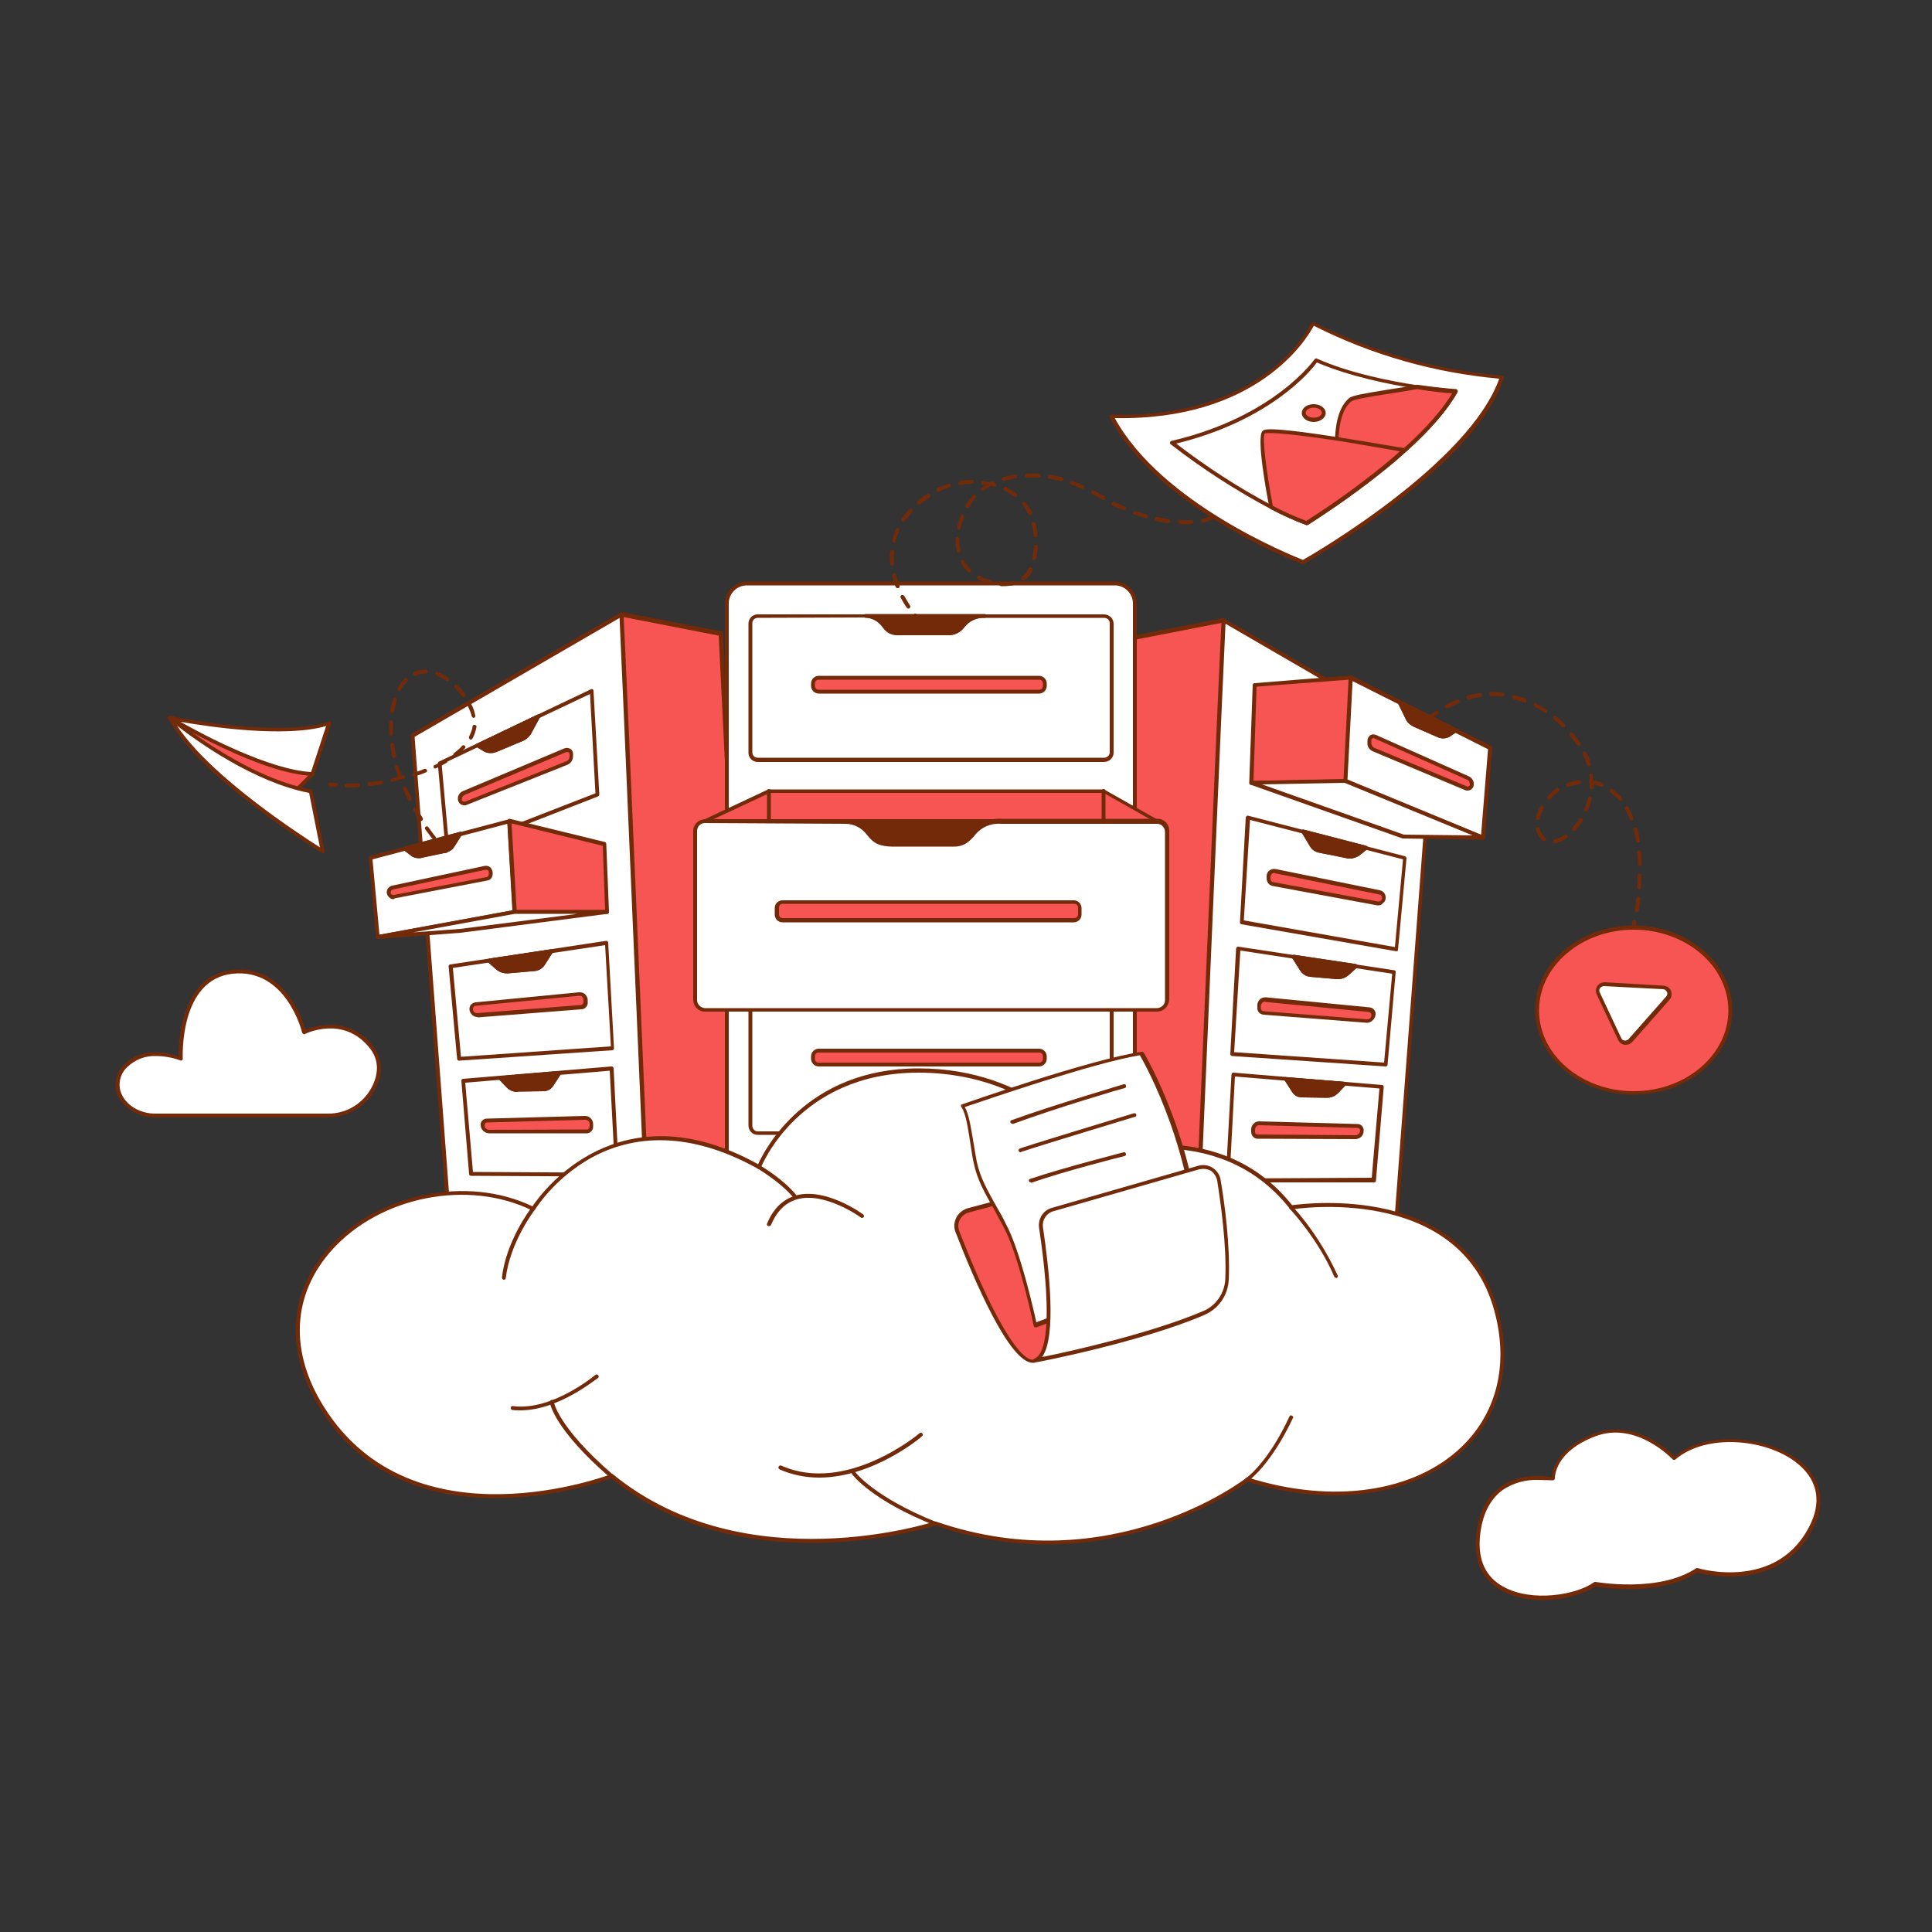 <svg transform="scale(1)" version="1.1" id="_x30_241_x5F_Data_x5F_Cloud_x5F_2" xmlns="http://www.w3.org/2000/svg" xmlns:xlink="http://www.w3.org/1999/xlink" x="0px" y="0px" viewBox="0 0 500 500" xml:space="preserve" class="show_show__wrapper__graphic__5Waiy "><rect x="0" y="0" width="500" height="500" fill="#333333" stroke="none"/><title>React</title><style type="text/css">
	.st0{fill:#FFFFFF;}
	.st1{fill:#732A09;}
	.st2{fill:#F75454;}
</style><g id="server-storage-1"><polygon class="st0" points="290.9,165.5 316.6,160.6 370.6,191.9 360.9,321.3 283.6,316.8 	"></polygon><path class="st1" d="M360.9,321.8L360.9,321.8l-77.4-4.5c-0.3,0-0.5-0.3-0.5-0.5c0,0,0,0,0,0l7.4-151.3c0-0.2,0.2-0.4,0.4-0.5
		l25.7-5c0.1,0,0.2,0,0.4,0.1l54,31.4c0.2,0.1,0.3,0.3,0.2,0.5l-9.7,129.4C361.4,321.6,361.2,321.8,360.9,321.8
		C360.9,321.8,360.9,321.8,360.9,321.8z M284.1,316.3l76.4,4.5l9.7-128.6l-53.6-31.1l-25.1,4.9L284.1,316.3z"></path><path class="st2" d="M316.6,160.6c-0.2,2.8-6.8,157.8-6.8,157.8l-26.2-1.5l7.4-151.3L316.6,160.6z"></path><path class="st1" d="M309.8,318.8L309.8,318.8l-26.2-1.5c-0.3,0-0.5-0.3-0.5-0.5c0,0,0,0,0,0l7.4-151.3c0-0.2,0.2-0.4,0.4-0.5
		l25.7-5c0.2,0,0.3,0,0.4,0.1c0.1,0.1,0.2,0.3,0.2,0.4c-0.2,2.7-6.8,156.2-6.8,157.8c0,0.1-0.1,0.3-0.2,0.4
		C310,318.8,309.9,318.8,309.8,318.8z M284.1,316.3l25.2,1.5c0.5-11,6.2-145.8,6.8-156.6l-24.6,4.8L284.1,316.3z"></path><polygon class="st0" points="361.4,245.7 321.3,238.6 322.9,211.5 363.5,222 	"></polygon><path class="st1" d="M361.4,246.2L361.4,246.2l-40.1-7c-0.2,0-0.4-0.3-0.4-0.5l1.5-27.1c0-0.1,0.1-0.3,0.2-0.4
		c0.1-0.1,0.2-0.1,0.4-0.1l40.6,10.5c0.2,0.1,0.4,0.3,0.4,0.5l-2.2,23.7c0,0.1-0.1,0.3-0.2,0.4C361.6,246.1,361.5,246.1,361.4,246.2
		z M321.9,238.2l39.1,6.9l2.1-22.7l-39.6-10.2L321.9,238.2z"></path><path class="st2" d="M356.5,233.8l-27-5c-0.7-0.1-1.2-0.7-1.2-1.4v-0.6c0-0.8,0.7-1.4,1.5-1.3c0.1,0,0.1,0,0.2,0l27,5.6
		c0.7,0.1,1.2,0.8,1.1,1.5l0,0c-0.1,0.8-0.7,1.3-1.5,1.3C356.6,233.8,356.5,233.8,356.5,233.8z"></path><path class="st1" d="M356.8,234.3c-0.1,0-0.2,0-0.4,0l-27-5c-1-0.2-1.6-1-1.6-2v-0.6c0-0.6,0.3-1.1,0.7-1.4c0.4-0.3,1-0.5,1.6-0.4
		l27,5.5c1,0.2,1.6,1.1,1.5,2.1c0,0.5-0.3,1-0.8,1.3C357.6,234.1,357.2,234.3,356.8,234.3z M329.8,225.9c-0.2,0-0.4,0.1-0.6,0.2
		c-0.2,0.2-0.3,0.4-0.4,0.7v0.6c0,0.5,0.3,0.9,0.8,0.9l27,5l0,0c0.3,0,0.5,0,0.7-0.2c0.4-0.3,0.5-0.9,0.2-1.3
		c-0.1-0.2-0.3-0.3-0.5-0.3l-27-5.5L329.8,225.9z"></path><path class="st1" d="M353.4,219.4l-2,1.6c-0.8,0.6-1.8,0.9-2.8,0.7l-7-1.4c-0.9-0.2-1.8-0.7-2.3-1.6l-2.1-3.5L353.4,219.4z"></path><path class="st1" d="M349.3,222.2c-0.3,0-0.5,0-0.8-0.1l-7-1.4c-1.1-0.2-2-0.8-2.5-1.7l-2.1-3.5c-0.1-0.2-0.1-0.4,0-0.6
		c0.1-0.2,0.3-0.2,0.5-0.2l16.2,4.2c0.2,0.1,0.3,0.2,0.4,0.4c0,0.2,0,0.4-0.2,0.5l-2,1.6C351,221.9,350.2,222.2,349.3,222.2z
		 M338.4,216l1.5,2.4c0.4,0.7,1.1,1.2,1.9,1.3l7,1.4c0.8,0.2,1.7,0,2.4-0.6l1.2-1L338.4,216z"></path><path class="st1" d="M353.4,219.4l-2,1.6c-0.8,0.6-1.8,0.9-2.8,0.7l-7-1.4c-0.9-0.2-1.8-0.7-2.3-1.6l-2.1-3.5L353.4,219.4z"></path><path class="st1" d="M349.3,222.2c-0.3,0-0.5,0-0.8-0.1l-7-1.4c-1.1-0.2-2-0.8-2.5-1.7l-2.1-3.5c-0.1-0.2-0.1-0.4,0-0.6
		c0.1-0.2,0.3-0.2,0.5-0.2l16.2,4.2c0.2,0.1,0.3,0.2,0.4,0.4c0,0.2,0,0.4-0.2,0.5l-2,1.6C351,221.9,350.2,222.2,349.3,222.2z
		 M338.4,216l1.5,2.4c0.4,0.7,1.1,1.2,1.9,1.3l7,1.4c0.8,0.2,1.7,0,2.4-0.6l1.2-1L338.4,216z"></path><polygon class="st0" points="358.6,275.5 318.9,272.8 320.4,245.5 360.8,251.6 	"></polygon><path class="st1" d="M358.6,276L358.6,276l-39.7-2.7c-0.3,0-0.5-0.3-0.5-0.5l1.5-27.3c0-0.1,0.1-0.3,0.2-0.4
		c0.1-0.1,0.3-0.1,0.4-0.1l40.3,6.1c0.3,0,0.5,0.3,0.4,0.5l-2.1,23.9C359.1,275.8,358.9,276,358.6,276z M319.4,272.3l38.8,2.7
		l2.1-23l-39.3-6L319.4,272.3z"></path><path class="st2" d="M353.8,264.2l-26.8-2.1c-0.7,0-1.2-0.6-1.2-1.3c0,0,0,0,0,0v-0.6c0-0.9,0.8-1.5,1.7-1.5c0,0,0,0,0,0l26.8,2.6
		c0.7,0.1,1.2,0.7,1.1,1.3c0,0,0,0,0,0l0,0C355.4,263.6,354.6,264.2,353.8,264.2z"></path><path class="st1" d="M353.9,264.7h-0.1l-26.8-2.1c-1-0.1-1.7-0.9-1.6-1.9v-0.6c0-0.6,0.3-1.1,0.7-1.5c0.4-0.4,1-0.5,1.5-0.5
		l26.8,2.6c1,0.1,1.7,0.9,1.6,1.9c0,0,0,0,0,0C355.8,263.8,354.9,264.6,353.9,264.7z M327.4,259.2c-0.2,0-0.5,0.1-0.7,0.3
		c-0.2,0.2-0.4,0.5-0.4,0.8v0.6c0,0.4,0.3,0.8,0.7,0.8c0,0,0,0,0,0l26.8,2.1l0,0c0.6,0,1.1-0.4,1.1-1c0.1-0.4-0.2-0.8-0.6-0.9
		c0,0,0,0,0,0l-26.8-2.6L327.4,259.2z"></path><path class="st1" d="M350.7,250.1l-2,1.8c-0.7,0.7-1.7,1.1-2.8,1l-6.9-0.6c-0.9-0.1-1.7-0.6-2.2-1.3l-2.1-3.3L350.7,250.1z"></path><path class="st1" d="M346.3,253.4h-0.3l-6.9-0.6c-1.1-0.1-2-0.7-2.6-1.6l-2.1-3.3c-0.1-0.2-0.1-0.5,0.2-0.7
		c0.1-0.1,0.2-0.1,0.3-0.1l16,2.4c0.3,0.1,0.5,0.3,0.4,0.6c0,0.1-0.1,0.2-0.1,0.3l-2,1.8C348.3,253,347.3,253.4,346.3,253.4z
		 M335.7,248.3l1.5,2.3c0.4,0.6,1.1,1,1.9,1.1l6.9,0.6c0.9,0.1,1.7-0.2,2.4-0.8l1.2-1.1L335.7,248.3z"></path><path class="st1" d="M350.7,250.1l-2,1.8c-0.7,0.7-1.7,1.1-2.8,1l-6.9-0.6c-0.9-0.1-1.7-0.6-2.2-1.3l-2.1-3.3L350.7,250.1z"></path><path class="st1" d="M346.3,253.4h-0.3l-6.9-0.6c-1.1-0.1-2-0.7-2.6-1.6l-2.1-3.3c-0.1-0.2-0.1-0.5,0.2-0.7
		c0.1-0.1,0.2-0.1,0.3-0.1l16,2.4c0.3,0.1,0.5,0.3,0.4,0.6c0,0.1-0.1,0.2-0.1,0.3l-2,1.8C348.3,253,347.3,253.4,346.3,253.4z
		 M335.7,248.3l1.5,2.3c0.4,0.6,1.1,1,1.9,1.1l6.9,0.6c0.9,0.1,1.7-0.2,2.4-0.8l1.2-1.1L335.7,248.3z"></path><polygon class="st0" points="355.5,305.3 317.7,305.5 319.1,278.1 357.5,281.2 	"></polygon><path class="st1" d="M317.7,306c-0.1,0-0.3-0.1-0.4-0.1c-0.1-0.1-0.1-0.2-0.1-0.4l1.5-27.4c0-0.1,0.1-0.3,0.2-0.4
		c0.1-0.1,0.2-0.1,0.4-0.1l38.4,3.2c0.1,0,0.3,0.1,0.3,0.2c0.1,0.1,0.1,0.2,0.1,0.4l-2,24.1c0,0.3-0.2,0.5-0.5,0.5L317.7,306
		L317.7,306z M355.5,305.3L355.5,305.3z M319.6,278.6l-1.4,26.4l36.8-0.2l2-23.1L319.6,278.6z"></path><path class="st2" d="M350.9,294.3l-25.5-0.1c-0.6,0-1.1-0.5-1.1-1.1c0,0,0-0.1,0-0.1v-0.6c0-0.9,0.7-1.6,1.6-1.6l25.5,0.7
		c0.6,0,1.1,0.6,1.1,1.2c0,0,0,0.1,0,0.1l0,0C352.4,293.6,351.7,294.2,350.9,294.3z"></path><path class="st1" d="M350.9,294.8L350.9,294.8l-25.5-0.1c-0.4,0-0.8-0.2-1.1-0.5c-0.3-0.3-0.5-0.8-0.5-1.3v-0.6
		c0-1.2,1-2.1,2.1-2.1l25.5,0.7c0.4,0,0.8,0.2,1.1,0.5c0.3,0.4,0.5,0.9,0.4,1.3C352.9,293.9,352,294.7,350.9,294.8z M350.9,293.8
		L350.9,293.8c0.6-0.1,1-0.5,1.1-1.1c0-0.2,0-0.4-0.2-0.6c-0.1-0.1-0.3-0.2-0.4-0.2l-25.5-0.7c-0.5-0.1-1.1,0.5-1.1,1.1v0.6
		c0,0.2,0,0.4,0.2,0.5c0.1,0.1,0.3,0.2,0.4,0.2L350.9,293.8z"></path><path class="st1" d="M348,280.5l-1.9,2c-0.7,0.7-1.6,1.1-2.6,1.2l-6.6-0.1c-0.9,0-1.7-0.4-2.1-1.2l-2-3.1L348,280.5z"></path><path class="st1" d="M343.5,284.1L343.5,284.1l-6.6-0.1c-1,0-2-0.5-2.5-1.4l-2-3.1c-0.1-0.2-0.1-0.4,0-0.5c0.1-0.2,0.3-0.3,0.5-0.2
		L348,280c0.2,0,0.4,0.1,0.4,0.3c0.1,0.2,0,0.4-0.1,0.5l-1.9,2C345.6,283.6,344.6,284.1,343.5,284.1z M333.7,279.8l1.5,2.2
		c0.4,0.6,1,0.9,1.7,0.9l6.6,0.1c0.9,0,1.7-0.4,2.2-1l1.2-1.2L333.7,279.8z"></path><path class="st1" d="M348,280.5l-1.9,2c-0.7,0.7-1.6,1.1-2.6,1.2l-6.6-0.1c-0.9,0-1.7-0.4-2.1-1.2l-2-3.1L348,280.5z"></path><path class="st1" d="M343.5,284.1L343.5,284.1l-6.6-0.1c-1,0-2-0.5-2.5-1.4l-2-3.1c-0.1-0.2-0.1-0.4,0-0.5c0.1-0.2,0.3-0.3,0.5-0.2
		L348,280c0.2,0,0.4,0.1,0.4,0.3c0.1,0.2,0,0.4-0.1,0.5l-1.9,2C345.6,283.6,344.6,284.1,343.5,284.1z M333.7,279.8l1.5,2.2
		c0.4,0.6,1,0.9,1.7,0.9l6.6,0.1c0.9,0,1.7-0.4,2.2-1l1.2-1.2L333.7,279.8z"></path><polygon class="st0" points="383.7,216.8 348.1,202.1 349.5,175.3 385.6,193.5 	"></polygon><path class="st1" d="M383.7,217.3c-0.1,0-0.1,0-0.2,0l-35.6-14.7c-0.2-0.1-0.3-0.3-0.3-0.5l1.4-26.9c0-0.2,0.1-0.3,0.2-0.4
		c0.1-0.1,0.3-0.1,0.5,0l36.2,18.2c0.2,0.1,0.3,0.3,0.3,0.5l-1.9,23.3c0,0.2-0.1,0.3-0.2,0.4C383.9,217.3,383.8,217.3,383.7,217.3z
		 M348.6,201.8l34.7,14.3l1.8-22.2l-35.2-17.7L348.6,201.8z"></path><path class="st2" d="M379.4,204l-24-10.1c-0.6-0.3-1-1-1-1.7v-0.6c-0.1-0.5,0.3-1.1,0.8-1.1c0.2,0,0.5,0,0.7,0.1l24,10.7
		c0.7,0.3,1.1,1,1,1.7l0,0c0,0.6-0.4,1-0.9,1.1C379.8,204.2,379.6,204.1,379.4,204z"></path><path class="st1" d="M379.8,204.6c-0.2,0-0.4,0-0.6-0.1l0,0l-24-10.1c-0.8-0.4-1.4-1.2-1.3-2.1v-0.6c0-0.6,0.3-1.1,0.7-1.4
		c0.4-0.3,1-0.3,1.5-0.1l24,10.7c0.9,0.4,1.4,1.3,1.3,2.2c0,0.5-0.3,1-0.8,1.3C380.3,204.5,380.1,204.6,379.8,204.6z M379.6,203.5
		c0.2,0.1,0.4,0.1,0.5,0c0.2-0.1,0.3-0.3,0.3-0.5c0-0.5-0.2-1-0.7-1.2l-24-10.7c-0.2-0.1-0.4-0.1-0.5,0c-0.2,0.1-0.3,0.3-0.3,0.6
		v0.6c0,0.5,0.3,1,0.7,1.2L379.6,203.5L379.6,203.5z"></path><path class="st1" d="M376.7,189l-1.8,1.2c-0.7,0.5-1.7,0.5-2.5,0.1l-6.2-2.7c-0.9-0.4-1.6-1.1-2-2l-1.9-3.9L376.7,189z"></path><path class="st1" d="M373.5,191.1c-0.5,0-0.9-0.1-1.4-0.3l-6.2-2.7c-1-0.5-1.8-1.2-2.2-2.2l-1.9-3.9c-0.1-0.2-0.1-0.4,0.1-0.6
		c0.1-0.2,0.4-0.2,0.6-0.1l14.4,7.3c0.2,0.1,0.3,0.4,0.2,0.7c0,0.1-0.1,0.1-0.2,0.2l-1.8,1.2C374.7,190.9,374.1,191.1,373.5,191.1z
		 M363.4,182.9l1.3,2.6c0.4,0.8,1,1.4,1.8,1.8l6.2,2.7c0.6,0.3,1.4,0.3,2-0.1l1.1-0.7L363.4,182.9z"></path><path class="st1" d="M376.7,189l-1.8,1.2c-0.7,0.5-1.7,0.5-2.5,0.1l-6.2-2.7c-0.9-0.4-1.6-1.1-2-2l-1.9-3.9L376.7,189z"></path><path class="st1" d="M373.5,191.1c-0.5,0-0.9-0.1-1.4-0.3l-6.2-2.7c-1-0.5-1.8-1.2-2.2-2.2l-1.9-3.9c-0.1-0.2-0.1-0.4,0.1-0.6
		c0.1-0.2,0.4-0.2,0.6-0.1l14.4,7.3c0.2,0.1,0.3,0.4,0.2,0.7c0,0.1-0.1,0.1-0.2,0.2l-1.8,1.2C374.7,190.9,374.1,191.1,373.5,191.1z
		 M363.4,182.9l1.3,2.6c0.4,0.8,1,1.4,1.8,1.8l6.2,2.7c0.6,0.3,1.4,0.3,2-0.1l1.1-0.7L363.4,182.9z"></path><polygon class="st2" points="349.5,175.3 324.7,177.2 323.8,202.6 348.1,202.1 	"></polygon><path class="st1" d="M323.8,203.1c-0.3,0-0.5-0.2-0.5-0.5c0,0,0,0,0,0l0.9-25.3c0-0.3,0.2-0.5,0.5-0.5l24.8-2c0.1,0,0.3,0,0.4,0.1
		c0.1,0.1,0.2,0.2,0.2,0.4l-1.4,26.8c0,0.3-0.2,0.5-0.5,0.5L323.8,203.1L323.8,203.1z M325.2,177.7l-0.8,24.4l23.3-0.4l1.3-25.8
		L325.2,177.7z"></path><polygon class="st0" points="383.7,216.8 363.2,216.5 323.8,202.6 348.1,202.1 	"></polygon><path class="st1" d="M383.7,217.3L383.7,217.3l-20.5-0.3c-0.1,0-0.1,0-0.2,0l-39.3-13.9c-0.2-0.1-0.4-0.3-0.3-0.6
		c0-0.2,0.2-0.4,0.5-0.4l24.3-0.5h0.2l35.6,14.7c0.3,0.1,0.5,0.3,0.4,0.6S384,217.3,383.7,217.3L383.7,217.3z M363.3,216l17.8,0.2
		L348,202.6l-21.4,0.4L363.3,216z"></path></g><g id="server-storage-2"><polygon class="st0" points="186.5,164 160.8,159.1 106.8,190.4 116.5,319.8 193.9,315.3 	"></polygon><path class="st1" d="M116.5,320.3c-0.3,0-0.5-0.2-0.5-0.5l-9.7-129.4c0-0.2,0.1-0.4,0.2-0.5l54.1-31.4c0.1-0.1,0.2-0.1,0.4-0.1
		l25.7,5c0.2,0,0.4,0.2,0.4,0.5l7.4,151.3c0,0.3-0.2,0.5-0.5,0.5L116.5,320.3L116.5,320.3z M107.3,190.7l9.7,128.6l76.4-4.5
		L186,164.5l-25.1-4.9L107.3,190.7z"></path><path class="st2" d="M160.8,159.1c0.2,2.8,6.8,157.8,6.8,157.8l26.2-1.5L186.5,164L160.8,159.1z"></path><path class="st1" d="M167.6,317.3c-0.1,0-0.2,0-0.3-0.1c-0.1-0.1-0.2-0.2-0.2-0.4c-0.1-1.5-6.6-155-6.8-157.8
		c0-0.3,0.2-0.5,0.5-0.5c0,0,0.1,0,0.1,0l25.7,5c0.2,0,0.4,0.2,0.4,0.5l7.4,151.3c0,0.3-0.2,0.5-0.5,0.5L167.6,317.3L167.6,317.3z
		 M161.4,159.7c0.6,10.8,6.3,145.6,6.8,156.6l25.2-1.5L186,164.5L161.4,159.7z"></path><polygon class="st0" points="115.9,220.7 154.6,205.6 153.1,178.8 113.8,197.5 	"></polygon><path class="st1" d="M115.9,221.2c-0.3,0-0.5-0.2-0.5-0.4l-2.1-23.2c0-0.2,0.1-0.4,0.3-0.5l39.3-18.7c0.1-0.1,0.3-0.1,0.5,0
		c0.1,0.1,0.2,0.2,0.2,0.4l1.5,26.8c0,0.2-0.1,0.4-0.3,0.5l-38.7,15.1L115.9,221.2z M114.3,197.8l2,22.2l37.8-14.7l-1.4-25.7
		L114.3,197.8z"></path><path class="st2" d="M120.6,207.9l26.1-10.4c0.7-0.3,1.1-0.9,1.1-1.7v-0.6c0-0.6-0.5-1.1-1.1-1.1c-0.2,0-0.4,0-0.5,0.1l-26.1,11
		c-0.7,0.3-1.1,1-1.1,1.7l0,0c0,0.6,0.6,1.1,1.2,1C120.4,207.9,120.5,207.9,120.6,207.9z"></path><path class="st1" d="M120.1,208.4c-0.8,0-1.5-0.6-1.6-1.5c-0.1-1,0.5-1.9,1.4-2.2l26.1-11c0.5-0.2,1.1-0.2,1.6,0.1
		c0.5,0.3,0.7,0.8,0.7,1.3v0.6c0,0.9-0.5,1.8-1.4,2.2l-26.1,10.4l0,0C120.6,208.4,120.4,208.5,120.1,208.4z M120.6,207.8
		L120.6,207.8z M146.8,194.6c-0.1,0-0.2,0-0.4,0.1l-26.1,11c-0.5,0.2-0.8,0.7-0.8,1.2c0,0.2,0.1,0.4,0.3,0.5c0.2,0.1,0.5,0.1,0.7,0
		l26.1-10.4c0.5-0.2,0.8-0.7,0.8-1.2v-0.6c0-0.2-0.1-0.4-0.3-0.5C147,194.6,146.9,194.6,146.8,194.6z"></path><path class="st1" d="M123.6,192.8l2,1.2c0.8,0.5,1.8,0.5,2.7,0.1l6.7-2.8c0.9-0.4,1.7-1.1,2.2-2l2.1-3.9L123.6,192.8z"></path><path class="st1" d="M127,194.9c-0.6,0-1.1-0.1-1.7-0.4l-2-1.2c-0.2-0.1-0.3-0.3-0.2-0.4c0-0.2,0.1-0.3,0.3-0.4L139,185
		c0.2-0.1,0.4-0.1,0.6,0.1c0.2,0.2,0.2,0.4,0.1,0.6l-2.1,3.9c-0.5,1-1.4,1.8-2.4,2.2l-6.7,2.8C128,194.8,127.5,194.9,127,194.9z
		 M124.7,192.9l1.2,0.7c0.7,0.4,1.5,0.4,2.2,0.1l6.7-2.8c0.8-0.4,1.5-1,1.9-1.8l1.4-2.6L124.7,192.9z"></path><path class="st1" d="M123.6,192.8l2,1.2c0.8,0.5,1.8,0.5,2.7,0.1l6.7-2.8c0.9-0.4,1.7-1.1,2.2-2l2.1-3.9L123.6,192.8z"></path><path class="st1" d="M127,194.9c-0.6,0-1.1-0.1-1.7-0.4l-2-1.2c-0.2-0.1-0.3-0.3-0.2-0.4c0-0.2,0.1-0.3,0.3-0.4L139,185
		c0.2-0.1,0.4-0.1,0.6,0.1c0.2,0.2,0.2,0.4,0.1,0.6l-2.1,3.9c-0.5,1-1.4,1.8-2.4,2.2l-6.7,2.8C128,194.8,127.5,194.9,127,194.9z
		 M124.7,192.9l1.2,0.7c0.7,0.4,1.5,0.4,2.2,0.1l6.7-2.8c0.8-0.4,1.5-1,1.9-1.8l1.4-2.6L124.7,192.9z"></path><polygon class="st0" points="118.8,274 158.5,271.3 157,244 116.7,250.1 	"></polygon><path class="st1" d="M118.8,274.5c-0.3,0-0.5-0.2-0.5-0.5l-2.2-23.9c0-0.3,0.2-0.5,0.4-0.5l40.3-6.1c0.1,0,0.3,0,0.4,0.1
		c0.1,0.1,0.2,0.2,0.2,0.4l1.5,27.3c0,0.3-0.2,0.5-0.5,0.5L118.8,274.5L118.8,274.5z M117.2,250.5l2.1,23l38.8-2.7l-1.5-26.2
		L117.2,250.5z"></path><path class="st2" d="M123.6,262.7l26.8-2.1c0.7,0,1.2-0.6,1.1-1.3c0,0,0,0,0,0v-0.6c0-0.9-0.8-1.6-1.7-1.5l-26.8,2.6
		c-0.7,0.1-1.2,0.7-1.1,1.3c0,0,0,0,0,0.1l0,0C122.1,262.1,122.8,262.7,123.6,262.7z"></path><path class="st1" d="M123.5,263.2c-1,0-1.9-0.9-2-1.9c-0.1-1,0.6-1.8,1.6-1.9c0,0,0,0,0,0l26.8-2.6c0.5,0,1.1,0.1,1.5,0.5
		c0.4,0.4,0.7,0.9,0.7,1.5v0.6c0.1,0.9-0.7,1.8-1.6,1.8l-26.8,2.1L123.5,263.2z M150,257.7L150,257.7l-26.9,2.6
		c-0.4,0-0.7,0.4-0.7,0.8c0,0,0,0,0,0.1c0,0.6,0.5,1,1.1,1l0,0l26.8-2.1c0.4,0,0.7-0.4,0.7-0.8v-0.6c0-0.3-0.2-0.6-0.4-0.8
		C150.5,257.8,150.3,257.7,150,257.7L150,257.7z"></path><path class="st1" d="M126.7,248.6l2,1.8c0.7,0.7,1.7,1.1,2.8,1l6.9-0.6c0.9-0.1,1.7-0.6,2.2-1.3l2.1-3.3L126.7,248.6z"></path><path class="st1" d="M131.1,251.9c-1,0-2-0.4-2.8-1.1l-2-1.8c-0.1-0.1-0.2-0.3-0.1-0.5c0.1-0.2,0.2-0.3,0.4-0.4l16-2.4
		c0.2,0,0.4,0.1,0.5,0.2c0.1,0.2,0.1,0.4,0,0.5l-2.1,3.3c-0.6,0.9-1.5,1.5-2.6,1.6l-6.9,0.6L131.1,251.9z M127.8,248.9l1.2,1.1
		c0.6,0.6,1.5,0.9,2.4,0.8l6.9-0.6c0.8-0.1,1.4-0.5,1.9-1.1l1.5-2.3L127.8,248.9z"></path><path class="st1" d="M126.7,248.6l2,1.8c0.7,0.7,1.7,1.1,2.8,1l6.9-0.6c0.9-0.1,1.7-0.6,2.2-1.3l2.1-3.3L126.7,248.6z"></path><path class="st1" d="M131.1,251.9c-1,0-2-0.4-2.8-1.1l-2-1.8c-0.1-0.1-0.2-0.3-0.1-0.5c0.1-0.2,0.2-0.3,0.4-0.4l16-2.4
		c0.2,0,0.4,0.1,0.5,0.2c0.1,0.2,0.1,0.4,0,0.5l-2.1,3.3c-0.6,0.9-1.5,1.5-2.6,1.6l-6.9,0.6L131.1,251.9z M127.8,248.9l1.2,1.1
		c0.6,0.6,1.5,0.9,2.4,0.8l6.9-0.6c0.8-0.1,1.4-0.5,1.9-1.1l1.5-2.3L127.8,248.9z"></path><polygon class="st0" points="121.9,303.8 159.7,304 158.3,276.6 119.9,279.8 	"></polygon><path class="st1" d="M159.7,304.5L159.7,304.5l-37.8-0.2c-0.3,0-0.5-0.2-0.5-0.5l-2-24.1c0-0.3,0.2-0.5,0.4-0.5l38.4-3.2
		c0.1,0,0.3,0,0.4,0.1c0.1,0.1,0.2,0.2,0.2,0.4l1.4,27.5c0,0.1,0,0.3-0.1,0.4C160,304.5,159.9,304.5,159.7,304.5z M122.4,303.3
		l36.8,0.2l-1.4-26.4l-37.4,3.1L122.4,303.3z"></path><path class="st2" d="M126.5,292.8l25.5-0.1c0.6,0,1.1-0.5,1.1-1.1c0,0,0-0.1,0-0.1v-0.6c0-0.9-0.7-1.6-1.6-1.6L126,290
		c-0.6,0-1.1,0.6-1.1,1.2c0,0,0,0.1,0,0.1l0,0C125,292.1,125.7,292.8,126.5,292.8z"></path><path class="st1" d="M126.5,293.3c-1.1-0.1-2-0.9-2.1-2c-0.1-0.5,0.1-1,0.4-1.3c0.3-0.3,0.7-0.5,1.1-0.5l25.5-0.7
		c1.2,0,2.1,1,2.1,2.1v0.6c0,0.5-0.1,0.9-0.5,1.3c-0.3,0.3-0.7,0.5-1.1,0.5L126.5,293.3L126.5,293.3z M151.5,289.8L151.5,289.8
		l-25.5,0.7c-0.2,0-0.3,0.1-0.4,0.2c-0.1,0.2-0.2,0.4-0.2,0.6c0,0.6,0.5,1,1.1,1.1l0,0l25.5-0.1c0.2,0,0.3-0.1,0.4-0.2
		c0.1-0.2,0.2-0.4,0.2-0.6v-0.6C152.6,290.3,152.1,289.8,151.5,289.8L151.5,289.8z"></path><path class="st1" d="M129.4,279l1.9,2c0.7,0.7,1.7,1.1,2.7,1.1l6.6-0.1c0.9,0,1.7-0.4,2.1-1.2l2-3.1L129.4,279z"></path><path class="st1" d="M133.9,282.6c-1.1,0-2.2-0.5-2.9-1.3l-1.9-2c-0.2-0.2-0.2-0.5,0-0.7c0.1-0.1,0.2-0.1,0.3-0.1l15.3-1.3
		c0.2,0,0.4,0.1,0.5,0.2c0.1,0.2,0.1,0.4,0,0.5l-2,3.1c-0.6,0.9-1.5,1.4-2.5,1.4l-6.6,0.1L133.9,282.6z M130.5,279.4l1.2,1.2
		c0.6,0.6,1.4,1,2.2,1l6.6-0.1c0.7,0,1.3-0.3,1.7-0.9l1.5-2.2L130.5,279.4z"></path><path class="st1" d="M129.4,279l1.9,2c0.7,0.7,1.7,1.1,2.7,1.1l6.6-0.1c0.9,0,1.7-0.4,2.1-1.2l2-3.1L129.4,279z"></path><path class="st1" d="M133.9,282.6c-1.1,0-2.2-0.5-2.9-1.3l-1.9-2c-0.2-0.2-0.2-0.5,0-0.7c0.1-0.1,0.2-0.1,0.3-0.1l15.3-1.3
		c0.2,0,0.4,0.1,0.5,0.2c0.1,0.2,0.1,0.4,0,0.5l-2,3.1c-0.6,0.9-1.5,1.4-2.5,1.4l-6.6,0.1L133.9,282.6z M130.5,279.4l1.2,1.2
		c0.6,0.6,1.4,1,2.2,1l6.6-0.1c0.7,0,1.3-0.3,1.7-0.9l1.5-2.2L130.5,279.4z"></path><polygon class="st0" points="97.8,242.5 133.2,236 131.8,212.5 95.9,222 	"></polygon><path class="st1" d="M97.8,243c-0.1,0-0.2,0-0.3-0.1c-0.1-0.1-0.2-0.2-0.2-0.4l-1.9-20.5c0-0.2,0.1-0.5,0.4-0.5l36-9.5
		c0.1,0,0.3,0,0.4,0.1c0.1,0.1,0.2,0.2,0.2,0.4l1.4,23.5c0,0.3-0.2,0.5-0.4,0.5L97.8,243L97.8,243z M96.4,222.4l1.8,19.5l34.4-6.3
		l-1.3-22.4L96.4,222.4z"></path><path class="st2" d="M102.1,232.1l23.9-4.6c0.6-0.1,1-0.7,1-1.3v-0.5c0-0.7-0.6-1.2-1.3-1.2c-0.1,0-0.1,0-0.2,0l-23.9,5.1
		c-0.6,0.1-1,0.7-1,1.3l0,0c0.1,0.7,0.7,1.2,1.4,1.1C102,232.2,102.1,232.2,102.1,232.1z"></path><path class="st1" d="M101.8,232.7c-0.4,0-0.7-0.1-1-0.4c-0.4-0.3-0.6-0.7-0.7-1.2c-0.1-0.9,0.5-1.7,1.4-1.9l23.9-5.1
		c0.5-0.1,1,0,1.4,0.3c0.4,0.3,0.6,0.8,0.7,1.3v0.5c0,0.9-0.6,1.6-1.5,1.7l-23.9,4.6l0,0C102.1,232.6,102,232.7,101.8,232.7z
		 M102.1,232.1L102.1,232.1z M125.8,225.1h-0.2l-23.9,5.1c-0.4,0.1-0.6,0.4-0.6,0.8c0,0.2,0.1,0.4,0.3,0.5c0.2,0.1,0.4,0.2,0.6,0.1
		l23.9-4.6c0.4-0.1,0.6-0.4,0.6-0.8v-0.5c0-0.2-0.1-0.4-0.3-0.5C126.1,225.2,126,225.1,125.8,225.1L125.8,225.1z"></path><path class="st1" d="M104.8,219.6l1.8,1.4c0.7,0.5,1.6,0.7,2.5,0.5l6.2-1.3c0.8-0.2,1.5-0.7,2-1.4l1.9-3L104.8,219.6z"></path><path class="st1" d="M108.4,222.1c-0.8,0-1.5-0.2-2.1-0.7l-1.8-1.4c-0.2-0.1-0.2-0.3-0.2-0.5c0-0.2,0.2-0.3,0.4-0.4l14.3-3.8
		c0.3-0.1,0.5,0.1,0.6,0.4c0,0.1,0,0.3-0.1,0.4l-1.9,3c-0.5,0.8-1.4,1.4-2.3,1.6l-6.2,1.3C108.9,222.1,108.7,222.1,108.4,222.1z
		 M105.9,219.9l1,0.7c0.6,0.4,1.3,0.6,2,0.4l6.2-1.3c0.7-0.1,1.3-0.6,1.7-1.2l1.2-2L105.9,219.9z"></path><path class="st1" d="M104.8,219.6l1.8,1.4c0.7,0.5,1.6,0.7,2.5,0.5l6.2-1.3c0.8-0.2,1.5-0.7,2-1.4l1.9-3L104.8,219.6z"></path><path class="st1" d="M108.4,222.1c-0.8,0-1.5-0.2-2.1-0.7l-1.8-1.4c-0.2-0.1-0.2-0.3-0.2-0.5c0-0.2,0.2-0.3,0.4-0.4l14.3-3.8
		c0.3-0.1,0.5,0.1,0.6,0.4c0,0.1,0,0.3-0.1,0.4l-1.9,3c-0.5,0.8-1.4,1.4-2.3,1.6l-6.2,1.3C108.9,222.1,108.7,222.1,108.4,222.1z
		 M105.9,219.9l1,0.7c0.6,0.4,1.3,0.6,2,0.4l6.2-1.3c0.7-0.1,1.3-0.6,1.7-1.2l1.2-2L105.9,219.9z"></path><polygon class="st2" points="131.8,212.5 156.5,218.5 157.1,236 133.2,236 	"></polygon><path class="st1" d="M157.1,236.5h-23.9c-0.3,0-0.5-0.2-0.5-0.5l-1.4-23.5c0-0.3,0.2-0.5,0.4-0.6c0.1,0,0.2,0,0.2,0l24.6,6
		c0.2,0,0.4,0.2,0.4,0.5l0.7,17.4c0,0.1,0,0.3-0.1,0.4C157.5,236.4,157.3,236.5,157.1,236.5z M133.7,235.5h22.9l-0.6-16.6l-23.6-5.8
		L133.7,235.5z"></path><polygon class="st0" points="97.8,242.5 119.1,240.9 157.1,236 133.2,236 	"></polygon><path class="st1" d="M97.8,243c-0.3,0-0.5-0.2-0.5-0.4c0-0.3,0.1-0.5,0.4-0.6l35.4-6.5h24c0.3,0,0.5,0.2,0.5,0.5
		c0,0.3-0.2,0.5-0.4,0.5l-38,4.9L97.8,243L97.8,243z M133.2,236.5l-26.3,4.8l12.2-0.9l30.4-3.9H133.2z"></path></g><g id="main-storage"><path class="st0" d="M193.3,151h95.2c2.9,0,5.2,2.3,5.2,5.2v164.7c0,2.9-2.3,5.2-5.2,5.2h-95.2c-2.9,0-5.2-2.3-5.2-5.2V156.2
		C188.1,153.4,190.4,151,193.3,151z"></path><path class="st1" d="M288.5,326.6h-95.2c-3.1,0-5.7-2.6-5.7-5.7V156.2c0-3.1,2.6-5.7,5.7-5.7h95.2c3.1,0,5.7,2.6,5.7,5.7
		c0,0,0,0,0,0v164.7C294.2,324,291.6,326.6,288.5,326.6z M193.3,151.5c-2.6,0-4.7,2.1-4.7,4.7v164.7c0,2.6,2.1,4.7,4.7,4.7h95.2
		c2.6,0,4.7-2.1,4.7-4.7V156.2c0-2.6-2.1-4.7-4.7-4.7L193.3,151.5z"></path><path class="st0" d="M287.7,161.3v33.4c0,1.1-0.9,2-2,2h-89.6c-1.1,0-2-0.9-2-2v-33.4c0-1.1,0.9-2,2-2H224c1.8,0,3.5,0.9,4.6,2.3
		c1.1,1.4,2.8,2.2,4.5,2.2h12.4c4.1,0,3.4-4.5,9.3-4.5h30.9C286.8,159.4,287.7,160.3,287.7,161.3z"></path><path class="st1" d="M285.7,197.2h-89.6c-1.4,0-2.4-1.1-2.4-2.4v-33.4c0-1.4,1.1-2.4,2.4-2.4H224c2,0,3.8,0.9,5,2.5
		c1,1.3,2.5,2,4.1,2h12.4c1.7,0,2.4-0.8,3.3-1.8c1.4-1.8,3.7-2.8,6-2.7h30.9c1.4,0,2.5,1.1,2.5,2.4c0,0,0,0,0,0v33.4
		C288.2,196.1,287.1,197.2,285.7,197.2C285.8,197.2,285.7,197.2,285.7,197.2z M196.1,159.9c-0.8,0-1.4,0.6-1.4,1.4v33.4
		c0,0.8,0.6,1.4,1.4,1.4h89.6c0.8,0,1.5-0.6,1.5-1.4c0,0,0,0,0,0v-33.4c0-0.8-0.6-1.4-1.5-1.4l0,0h-30.9c-2-0.1-4,0.8-5.2,2.4
		c-0.9,1.3-2.5,2.1-4.1,2.1h-12.4c-1.9,0-3.7-0.9-4.9-2.4c-1-1.3-2.5-2.1-4.2-2.2L196.1,159.9z"></path><path class="st1" d="M254.8,159.4c-5.9,0-5.2,4.5-9.3,4.5h-13.4c-1.2,0-2.3-0.6-3-1.6c-1.1-1.8-2.9-2.9-5-2.9H254.8z"></path><path class="st1" d="M245.5,164.4h-13.4c-1.4,0-2.7-0.7-3.5-1.8c-1-1.6-2.7-2.7-4.6-2.7c-0.3,0-0.5-0.2-0.5-0.5s0.2-0.5,0.5-0.5
		h30.8c0.3,0,0.5,0.2,0.5,0.5s-0.2,0.5-0.5,0.5c-2-0.1-4,0.8-5.2,2.4C248.6,163.6,247.1,164.4,245.5,164.4z M227.3,159.9
		c0.8,0.6,1.6,1.3,2.1,2.1c0.6,0.9,1.6,1.4,2.6,1.4h13.4c1.7,0,2.4-0.8,3.3-1.8c0.6-0.7,1.2-1.2,1.9-1.7L227.3,159.9z"></path><path class="st2" d="M211.9,175.4h57c0.8,0,1.5,0.7,1.5,1.5v0.6c0,0.8-0.7,1.5-1.5,1.5h-57c-0.8,0-1.5-0.7-1.5-1.5v-0.6
		C210.4,176.1,211.1,175.4,211.9,175.4z"></path><path class="st1" d="M268.9,179.5h-57c-1.1,0-2-0.9-2-2v-0.6c0-1.1,0.9-2,2-2h57c1.1,0,2,0.9,2,2v0.6
		C270.9,178.6,270,179.5,268.9,179.5z M211.9,175.9c-0.6,0-1,0.4-1,1v0.6c0,0.6,0.4,1,1,1h57c0.6,0,1-0.4,1-1v-0.6c0-0.6-0.4-1-1-1
		H211.9z"></path><path class="st0" d="M287.7,257.8v33.4c0,1.1-0.9,1.9-2,2h-89.6c-1.1,0-2-0.9-2-2v-33.4c0-1.1,0.9-2,2-1.9H224
		c1.8,0,3.5,0.9,4.6,2.3c1.1,1.4,2.8,2.2,4.5,2.2h12.4c4.1,0,3.4-4.5,9.3-4.5h30.9C286.8,255.9,287.6,256.8,287.7,257.8z"></path><path class="st1" d="M285.7,293.7h-89.6c-1.4,0-2.4-1.1-2.4-2.5l0,0v-33.4c0-1.4,1.1-2.4,2.4-2.4H224c2,0,3.8,0.9,5,2.5
		c1,1.3,2.5,2,4.1,2h12.4c1.7,0,2.4-0.8,3.3-1.8c1.4-1.8,3.7-2.8,6-2.7h30.9c1.4,0,2.5,1.1,2.5,2.4l0,0v33.4
		C288.2,292.6,287.1,293.7,285.7,293.7C285.8,293.7,285.7,293.7,285.7,293.7z M196.1,256.4c-0.8,0-1.4,0.6-1.4,1.5l0,0v33.4
		c0,0.8,0.6,1.5,1.4,1.5c0,0,0,0,0,0h89.6c0.8,0,1.5-0.6,1.5-1.4v0v-33.4c0-0.8-0.6-1.5-1.4-1.5h0h-30.9c-2-0.1-4,0.8-5.2,2.4
		c-0.9,1.3-2.5,2.1-4.1,2.1h-12.4c-1.9,0-3.7-0.9-4.9-2.4c-1-1.3-2.5-2.1-4.2-2.2L196.1,256.4z"></path><path class="st1" d="M254.8,255.9c-5.9,0-5.2,4.5-9.3,4.5h-13.4c-1.2,0-2.3-0.6-3-1.6c-1.1-1.8-2.9-2.9-5-2.9L254.8,255.9z"></path><path class="st1" d="M245.5,260.9h-13.4c-1.4,0-2.7-0.7-3.5-1.8c-1-1.6-2.7-2.6-4.6-2.7c-0.3,0-0.5-0.2-0.5-0.5
		c0-0.3,0.2-0.5,0.5-0.5h30.8c0.3,0,0.5,0.2,0.5,0.5c0,0.3-0.2,0.5-0.5,0.5c-2-0.1-4,0.8-5.2,2.4
		C248.6,260.1,247.1,260.9,245.5,260.9z M227.3,256.4c0.8,0.6,1.6,1.3,2.1,2.1c0.6,0.9,1.6,1.4,2.6,1.4h13.4c1.7,0,2.4-0.8,3.3-1.8
		c0.6-0.7,1.2-1.2,1.9-1.7L227.3,256.4z"></path><path class="st2" d="M211.9,271.9h57c0.8,0,1.5,0.7,1.5,1.5v0.6c0,0.8-0.7,1.5-1.5,1.5h-57c-0.8,0-1.5-0.7-1.5-1.5v-0.6
		C210.4,272.6,211.1,271.9,211.9,271.9z"></path><path class="st1" d="M268.9,276h-57c-1.1,0-2-0.9-2-2v-0.6c0-1.1,0.9-2,2-2h57c1.1,0,2,0.9,2,2v0.6C270.9,275.1,270,276,268.9,276z
		 M211.9,272.4c-0.6,0-1,0.4-1,1v0.6c0,0.6,0.4,1,1,1h57c0.6,0,1-0.4,1-1v-0.6c0-0.6-0.4-1-1-1L211.9,272.4z"></path><path class="st2" d="M182.4,212.5l16.6-7.8h86.7l13.8,7.8l-15.6,9.4c0,0-55.1,3.4-56.9,3.4S182.4,212.5,182.4,212.5z"></path><path class="st1" d="M226.9,225.9c-1.8,0-40.3-11.5-44.7-12.9c-0.3-0.1-0.4-0.4-0.3-0.6c0-0.1,0.1-0.2,0.3-0.3l16.6-7.8
		c0.1,0,0.1,0,0.2,0h86.7c0.1,0,0.2,0,0.2,0.1l13.8,7.8c0.2,0.1,0.3,0.2,0.3,0.4c0,0.2-0.1,0.3-0.2,0.4l-15.6,9.4
		c-0.1,0-0.1,0.1-0.2,0.1C281.6,222.6,228.7,225.9,226.9,225.9z M183.8,212.4c17.1,5.1,41.8,12.4,43.1,12.4c1.7,0,53.9-3.2,56.8-3.4
		l14.8-8.9l-12.9-7.3h-86.4L183.8,212.4z"></path><path class="st1" d="M285.6,222.4c-0.3,0-0.5-0.2-0.5-0.5v-17.2c0-0.3,0.2-0.5,0.5-0.5s0.5,0.2,0.5,0.5v17.2
		C286.1,222.2,285.9,222.4,285.6,222.4z"></path><path class="st1" d="M199,222.4c-0.3,0-0.5-0.2-0.5-0.5v-17.2c0-0.3,0.2-0.5,0.5-0.5s0.5,0.2,0.5,0.5v17.2
		C199.5,222.2,199.3,222.4,199,222.4z"></path><path class="st0" d="M302,215.1v43.6c0,1.4-1.1,2.6-2.5,2.6h-117c-1.4,0-2.6-1.2-2.6-2.6v-43.6c0-1.4,1.1-2.6,2.6-2.6l0,0h36.4
		c2.4,0,4.6,1.2,6,3.1c1.4,1.8,3.6,2.8,5.9,2.8H247c5.4,0,4.5-5.9,12.1-5.9h40.4C300.9,212.5,302,213.7,302,215.1z"></path><path class="st1" d="M299.4,261.8h-117c-1.7,0-3-1.4-3-3.1v-43.6c0-1.7,1.3-3,3-3.1h36.4c2.5,0,4.9,1.2,6.4,3.2
		c1.3,1.7,3.4,2.6,5.5,2.6H247c2.2,0,3.3-1.1,4.5-2.4c1.8-2.4,4.7-3.7,7.7-3.5h40.4c1.7,0,3,1.4,3,3.1v43.6
		C302.5,260.4,301.2,261.8,299.4,261.8C299.5,261.8,299.4,261.8,299.4,261.8z M182.4,213c-1.1,0-2,0.9-2,2.1v43.7c0,1.1,0.9,2,2,2.1
		h117c1.1,0,2.1-0.9,2.1-2c0,0,0,0,0,0v-43.6c0-1.1-0.9-2.1-2-2.1H259c-2.7-0.2-5.3,1-6.9,3.2c-1.2,1.3-2.5,2.7-5.2,2.7h-16.2
		c-2.4,0-4.8-1.1-6.3-3c-1.3-1.8-3.4-2.9-5.6-2.9L182.4,213z"></path><path class="st1" d="M259,212.5c-7.7,0-6.8,5.9-12.1,5.9h-17.5c-1.6,0-3.1-0.8-4-2.1c-1.4-2.3-3.9-3.7-6.6-3.8L259,212.5z"></path><path class="st1" d="M246.9,218.9h-17.6c-1.8,0-3.4-0.9-4.4-2.3c-1.3-2.2-3.6-3.5-6.1-3.6c-0.3,0-0.5-0.2-0.5-0.5s0.2-0.5,0.5-0.5
		H259c0.3,0,0.5,0.2,0.5,0.5s-0.2,0.5-0.5,0.5c-2.7-0.2-5.3,1-6.9,3.2C250.9,217.5,249.6,218.9,246.9,218.9z M222.6,213
		c1.3,0.8,2.4,1.8,3.2,3c0.8,1.2,2.1,1.9,3.6,1.9h17.6c2.2,0,3.3-1.1,4.5-2.4c0.8-1,1.9-1.8,3-2.5L222.6,213z"></path><path class="st2" d="M202.6,233.4h75.4c0.8,0,1.5,0.7,1.5,1.5v1.7c0,0.8-0.7,1.5-1.5,1.5h-75.4c-0.8,0-1.5-0.7-1.5-1.5v-1.7
		C201,234.1,201.7,233.4,202.6,233.4z"></path><path class="st1" d="M277.9,238.7h-75.4c-1.1,0-2-0.9-2-2V235c0-1.1,0.9-2,2-2h75.4c1.1,0,2,0.9,2,2v1.7
		C279.9,237.8,279,238.7,277.9,238.7z M202.6,233.9c-0.6,0-1,0.4-1,1v1.7c0,0.6,0.4,1,1,1h75.4c0.6,0,1-0.4,1-1v-1.7
		c0-0.6-0.4-1-1-1H202.6z"></path></g><g id="cloud-1"><path class="st0" d="M196.5,302c0,0,9.5-25,41.2-25s45.2,22.4,45.2,22.4s31.8-11.8,51.3,13c0,0,43.5-7.3,52.9,26.5
		s-22.8,57-64.3,44c0,0-34.7,27.3-80.7,11.4c0,0-48.8,16.3-83.8-12.2c0,0-51.3,20-74.9-17.5s23.2-67.2,54.5-51.7
		C138,312.9,157.7,280.2,196.5,302z"></path><path class="st1" d="M271,399.7c-9.8,0-19.6-1.7-28.9-4.9c-3.2,1-50.1,15.1-83.9-12.2c-4.1,1.5-52.6,18.1-75.2-17.8
		c-9.3-14.8-8.6-30.1,2.1-41.9c12.7-14.1,35.8-18.8,52.7-10.7c2.4-3.6,22.3-30.9,58.4-10.9c1.6-3.6,12.4-24.8,41.5-24.8
		c29.5,0,43.5,19.5,45.4,22.3c3.7-1.2,32.9-10,51.3,13.1c3.9-0.5,44.2-5.5,53.2,26.9c3.9,14.2,0.9,27.1-8.7,36.3
		c-12.5,12-33.9,15.2-56,8.4C320.6,385.1,300.1,399.7,271,399.7z M242.1,393.8c0.1,0,0.1,0,0.2,0c45.2,15.6,79.9-11,80.2-11.3
		c0.1-0.1,0.3-0.1,0.5-0.1c21.9,6.9,43.1,3.8,55.3-8c9.2-8.9,12.2-21.5,8.4-35.3c-9.1-33-51.9-26.2-52.4-26.1c-0.2,0-0.4,0-0.5-0.2
		c-19.1-24.2-50.4-13-50.7-12.9c-0.2,0.1-0.5,0-0.6-0.2c-0.1-0.2-13.7-22.1-44.8-22.1S197,302,196.9,302.2c0,0.1-0.2,0.2-0.3,0.3
		c-0.1,0.1-0.3,0.1-0.4,0c-15.7-8.8-30.6-9.8-43.3-2.8c-5.8,3.3-10.8,7.9-14.5,13.4c-0.1,0.2-0.4,0.3-0.6,0.2
		c-16.6-8.2-39.4-3.7-51.9,10.2c-10.3,11.5-11.1,26.3-2,40.7c23.1,36.7,73.8,17.5,74.3,17.3c0.2-0.1,0.4,0,0.5,0.1
		c34.4,28,82.8,12.3,83.4,12.1C242,393.8,242.1,393.8,242.1,393.8L242.1,393.8z"></path><path class="st1" d="M345.8,330.7c-0.2,0-0.4-0.1-0.5-0.3c-4-9.5-11.4-17.5-11.5-17.5c-0.2-0.2-0.2-0.5,0-0.7c0,0,0,0,0,0
		c0.2-0.2,0.5-0.2,0.7,0c0,0,0,0,0,0c4.8,5.3,8.7,11.4,11.7,17.9c0.1,0.3,0,0.5-0.3,0.7c0,0,0,0,0,0
		C345.9,330.7,345.8,330.7,345.8,330.7z"></path><path class="st1" d="M322.8,383.4c-0.2,0-0.3-0.1-0.4-0.2c-0.2-0.2-0.1-0.5,0.1-0.7c0.1,0,5.7-4,11.2-15.9c0.1-0.3,0.4-0.4,0.7-0.2
		c0,0,0,0,0,0c0.2,0.1,0.4,0.4,0.2,0.6c0,0,0,0,0,0c-5.7,12.1-11.3,16.1-11.6,16.3C323,383.4,322.9,383.4,322.8,383.4z"></path><path class="st1" d="M242.1,394.8H242c-16.4-6.5-21.3-13-21.5-13.3c-0.2-0.2-0.1-0.5,0.1-0.7c0.2-0.2,0.5-0.1,0.7,0.1l0,0
		c0,0.1,5,6.6,21,13c0.3,0.1,0.4,0.4,0.3,0.6C242.5,394.7,242.3,394.8,242.1,394.8z"></path><path class="st1" d="M212,382.4c-3.5,0-7-0.7-10.2-2.1c-0.3-0.1-0.4-0.4-0.3-0.7s0.4-0.4,0.7-0.3c16.8,7.5,35.6-8.2,35.8-8.4
		c0.2-0.2,0.5-0.2,0.7,0.1c0.2,0.2,0.2,0.5-0.1,0.7l0,0C238.5,371.9,226,382.4,212,382.4z"></path><path class="st1" d="M158.3,382.6c-0.1,0-0.2,0-0.3-0.1c-14.6-12.6-15.7-19.3-15.7-19.6c0-0.3,0.2-0.5,0.4-0.6
		c0.3,0,0.5,0.1,0.6,0.4c0,0,0,0,0,0c0,0.1,1.1,6.7,15.4,19c0.2,0.2,0.2,0.5,0.1,0.7C158.6,382.5,158.5,382.6,158.3,382.6z"></path><path class="st1" d="M134.7,365c-0.7,0-1.4,0-2.1-0.1c-0.3,0-0.5-0.3-0.4-0.6c0-0.3,0.3-0.5,0.6-0.4c10.1,1.3,21.2-8,21.3-8.1
		c0.2-0.2,0.5-0.1,0.7,0.1c0.2,0.2,0.2,0.5,0,0.7c0,0,0,0,0,0C154.2,356.9,144.5,365,134.7,365z"></path><path class="st1" d="M130.4,331.2L130.4,331.2c-0.3,0-0.5-0.3-0.5-0.6c0,0,0,0,0,0c1.1-9.5,7.4-17.8,7.7-18.1
		c0.2-0.2,0.5-0.3,0.7-0.1c0.2,0.2,0.3,0.5,0.1,0.7c0,0,0,0,0,0c-0.1,0.1-6.4,8.4-7.5,17.6C130.9,331,130.7,331.2,130.4,331.2z"></path><path class="st1" d="M205.6,310c-0.2,0-0.3-0.1-0.4-0.2c0,0-2.5-3.3-9-7.3c-0.2-0.1-0.3-0.5-0.2-0.7s0.5-0.3,0.7-0.2l0,0
		c6.7,4.1,9.2,7.5,9.3,7.6c0.2,0.2,0.1,0.5-0.1,0.7c0,0,0,0,0,0C205.8,310,205.7,310,205.6,310z"></path><path class="st1" d="M199,317.3c-0.1,0-0.1,0-0.2,0c-0.3-0.1-0.4-0.4-0.3-0.6c0,0,0,0,0,0c1.6-3.9,4.1-6.3,7.4-7.3
		c7.7-2.2,17.1,4.6,17.5,4.9c0.2,0.2,0.3,0.5,0.1,0.7c0,0,0,0,0,0c-0.2,0.2-0.5,0.3-0.7,0.1c-0.1-0.1-9.4-6.8-16.6-4.7
		c-3,0.9-5.2,3.1-6.7,6.7C199.4,317.2,199.2,317.3,199,317.3z"></path></g><g id="paper-folder"><path class="st2" d="M269.4,317.6c1.4,9.1,4.3,32.4-1.5,34.5s-16.2-23.1-20.2-33.4c-0.8-2.1,0.3-4.5,2.4-5.3
		c0.1-0.1,0.3-0.1,0.4-0.1l49.8-13.3l1.6,4.6l-29.6,8.5C270.4,313.7,269.1,315.6,269.4,317.6z"></path><path class="st1" d="M267.3,352.7c-6,0-15-20.9-20-33.8c-0.5-1.2-0.4-2.6,0.2-3.8c0.6-1.2,1.7-2,2.9-2.4l49.9-13.3
		c0.3-0.1,0.5,0.1,0.6,0.3l1.6,4.6c0.1,0.1,0.1,0.3,0,0.4c-0.1,0.1-0.2,0.2-0.3,0.2l-29.6,8.5c-1.7,0.5-2.8,2.2-2.6,4
		c1.8,12.2,4,32.9-1.8,35C267.8,352.7,267.6,352.7,267.3,352.7z M300.1,300.6l-49.4,13.2c-1,0.3-1.8,0.9-2.3,1.9
		c-0.5,0.9-0.5,2-0.1,3c8,20.7,15.2,33.2,19,33.2c0.2,0,0.4,0,0.5-0.1c3.8-1.4,4.2-14,1.2-33.9l0,0c-0.3-2.3,1.1-4.5,3.3-5.1
		l29.1-8.4L300.1,300.6z"></path><path class="st0" d="M295.4,272.7c0,0,14.7,24.1,14.9,54.4L267.9,343c0,0-3.9-18.5-8-26s-6.5-11-7.6-16.1s-1.5-12.1-3.3-14.7
		C249,286.2,282,274.5,295.4,272.7z"></path><path class="st1" d="M267.9,343.5c-0.1,0-0.2,0-0.2-0.1c-0.1-0.1-0.2-0.2-0.2-0.3c0-0.2-3.9-18.6-7.9-25.8
		c-0.8-1.4-1.5-2.7-2.1-3.9c-2.8-4.9-4.6-8.1-5.5-12.4c-0.4-1.7-0.6-3.5-0.9-5.3c-0.6-3.7-1.1-7.5-2.3-9.2c-0.1-0.1-0.1-0.3-0.1-0.4
		c0-0.2,0.2-0.3,0.3-0.3c0.3-0.1,33.2-11.7,46.5-13.6c0.2,0,0.4,0.1,0.5,0.2c0.1,0.2,14.7,24.6,14.9,54.6c0,0.2-0.1,0.4-0.3,0.5
		l-42.3,16C268,343.5,268,343.5,267.9,343.5z M249.7,286.5c1.1,2,1.6,5.4,2.2,9c0.3,1.8,0.6,3.6,0.9,5.2c0.9,4.1,2.6,7.1,5.4,12.1
		c0.7,1.2,1.4,2.4,2.1,3.9c3.7,6.8,7.2,22.3,7.9,25.5l41.4-15.6c-0.3-27.9-13-50.7-14.6-53.5C282.7,275.1,254.2,285,249.7,286.5
		L249.7,286.5z"></path><path class="st1" d="M262,290.8c-0.2,0-0.4-0.1-0.5-0.3c-0.1-0.3,0-0.5,0.3-0.6c11-4,28.8-9.2,29-9.3c0.3-0.1,0.6,0.1,0.6,0.4
		c0.1,0.3-0.1,0.6-0.4,0.6c-0.2,0-17.9,5.2-28.9,9.3C262.1,290.8,262.1,290.8,262,290.8z"></path><path class="st1" d="M264.2,298.2c-0.3,0-0.5-0.1-0.6-0.4c0-0.3,0.1-0.5,0.4-0.6c7.9-2.6,29.3-9,29.5-9.1c0.3,0,0.5,0.1,0.6,0.4
		c0,0.2-0.1,0.5-0.3,0.5c-0.2,0.1-21.6,6.5-29.5,9.1L264.2,298.2z"></path><path class="st1" d="M266.8,306c-0.2,0-0.4-0.1-0.5-0.3c-0.1-0.3,0-0.5,0.3-0.6c0,0,0,0,0,0c9.2-3.1,24-6.8,24.2-6.9
		c0.3-0.1,0.5,0.1,0.6,0.4c0,0,0,0,0,0c0.1,0.3-0.1,0.5-0.4,0.6c0,0,0,0,0,0c-0.1,0-14.9,3.7-24.1,6.9L266.8,306z"></path><path class="st0" d="M317.6,331.2c-0.2,3.8-2.5,7.2-6,8.7c-16.5,7.1-43.7,12.3-43.7,12.3c5.8-2.1,2.9-25.4,1.5-34.5
		c-0.3-2,0.9-4,2.9-4.6l29.6-8.5l8.3-2.4c2.2-0.6,4.5,0.6,5.1,2.8c0,0.2,0.1,0.3,0.1,0.5C316.5,311.5,318,322.5,317.6,331.2z"></path><path class="st1" d="M267.9,352.6c-0.2,0-0.4-0.1-0.5-0.4c-0.1-0.3,0.1-0.5,0.3-0.6c3.8-1.4,4.2-14,1.2-33.9
		c-0.3-2.3,1.1-4.5,3.3-5.1l37.9-10.9c2.5-0.7,5,0.7,5.7,3.2c0,0.2,0.1,0.3,0.1,0.5c1,5.8,2.5,16.9,2.1,25.8l0,0
		c-0.2,4-2.6,7.5-6.3,9.1C295.5,347.3,268.3,352.6,267.9,352.6L267.9,352.6z M311.4,302.5c-0.3,0-0.7,0.1-1,0.1l-37.9,10.9
		c-1.7,0.5-2.8,2.2-2.6,4c1.6,10.8,3.6,28.4-0.2,33.7c6.5-1.3,27.9-6,41.7-11.9c3.3-1.4,5.5-4.6,5.7-8.2c0.4-8.8-1.2-19.8-2.1-25.6
		c-0.2-1-0.8-1.9-1.6-2.5C312.8,302.7,312.1,302.5,311.4,302.5z M317.6,331.2L317.6,331.2z"></path></g><g id="paper-plane"><path class="st2" d="M80.9,200.3l-7.2,7.1c0,0-16.9-9.2-21.8-13.1c-3.1-2.5-5.8-5.4-8-8.6l32.9,10.1L80.9,200.3z"></path><path class="st1" d="M73.8,207.9c-0.1,0-0.2,0-0.2-0.1c-0.7-0.4-17-9.3-21.9-13.1c-3.1-2.5-5.8-5.4-8.1-8.7
		c-0.2-0.2-0.1-0.5,0.1-0.7c0.1-0.1,0.3-0.1,0.4-0.1L77,195.3c0.1,0,0.2,0.1,0.2,0.1l4.1,4.5c0.2,0.2,0.2,0.5,0,0.7l-7.2,7.1
		C74,207.8,73.9,207.9,73.8,207.9z M45.2,186.6c2,2.7,4.4,5.2,7,7.3c4.4,3.5,19,11.6,21.4,12.9l6.6-6.5l-3.7-4.1L45.2,186.6z"></path><path class="st0" d="M80.9,200.3c-13.6-0.5-37-14.6-37-14.6s28.5,5.8,41.3,1.4L80.9,200.3z"></path><path class="st1" d="M80.9,200.8L80.9,200.8c-13.6-0.5-36.3-14.1-37.2-14.6c-0.2-0.1-0.3-0.4-0.2-0.7c0.1-0.2,0.3-0.3,0.5-0.2
		c0.3,0.1,28.5,5.8,41.1,1.4c0.3-0.1,0.5,0,0.6,0.3c0,0.1,0,0.2,0,0.3l-4.4,13.2C81.3,200.6,81.1,200.8,80.9,200.8z M46.7,186.8
		c6.3,3.6,23.1,12.4,33.8,13l3.9-11.9C73.7,191,54.1,188.1,46.7,186.8L46.7,186.8z"></path><path class="st0" d="M80.4,204.8c1.3,6.4,3.1,15.5,3.1,15.5s-31.2-18.8-39.6-34.6C43.9,185.7,62.6,201.6,80.4,204.8z"></path><path class="st1" d="M83.6,220.8c-0.1,0-0.2,0-0.3-0.1c-1.3-0.8-31.4-19.1-39.8-34.8c-0.1-0.2-0.1-0.5,0.1-0.6
		c0.2-0.2,0.5-0.2,0.6,0c0.2,0.2,18.8,15.8,36.3,19c0.2,0,0.4,0.2,0.4,0.4c1.3,6.4,3.1,15.5,3.1,15.6c0,0.2,0,0.4-0.2,0.5
		C83.8,220.8,83.7,220.8,83.6,220.8z M45.8,187.8c8.9,13.4,32,28.3,37,31.5c-0.5-2.6-1.8-9.1-2.8-14.1
		C65.9,202.5,51.2,192,45.8,187.8L45.8,187.8z"></path></g><g id="line-1"><path class="st1" d="M86.8,203.7L86.8,203.7c-0.5,0-1-0.1-1.5-0.2c-0.3,0-0.5-0.3-0.4-0.6c0-0.3,0.3-0.5,0.5-0.4c0,0,0,0,0,0
		c0.5,0.1,1,0.1,1.5,0.1c0.3,0,0.5,0.2,0.5,0.5S87.1,203.7,86.8,203.7L86.8,203.7z"></path><path class="st1" d="M112.3,217.3c-0.2,0-0.3-0.1-0.4-0.2c-0.6-0.8-1.2-1.6-1.8-2.4c-0.2-0.2-0.2-0.5,0-0.7c0.2-0.2,0.5-0.2,0.7,0
		c0,0,0.1,0.1,0.1,0.1c0.6,0.8,1.1,1.6,1.8,2.4c0.2,0.2,0.1,0.5-0.1,0.7C112.6,217.3,112.5,217.3,112.3,217.3z M108.9,212.5
		c-0.2,0-0.3-0.1-0.4-0.2c-0.5-0.8-1-1.7-1.5-2.6c-0.1-0.2-0.1-0.5,0.2-0.7c0.2-0.1,0.5,0,0.7,0.2c0.5,0.8,1,1.7,1.5,2.5
		c0.1,0.2,0.1,0.5-0.2,0.7C109.2,212.4,109.1,212.5,108.9,212.5L108.9,212.5z M106,207.3c-0.2,0-0.4-0.1-0.4-0.3
		c-0.4-0.9-0.9-1.8-1.3-2.7c-0.1-0.3,0-0.5,0.3-0.7c0.3-0.1,0.5,0,0.7,0.3c0.4,0.9,0.8,1.8,1.2,2.6c0.1,0.2,0,0.5-0.2,0.7
		c0,0,0,0,0,0C106.2,207.3,106.1,207.3,106,207.3z M89.7,203.8c-0.3,0-0.5-0.2-0.5-0.5s0.2-0.5,0.5-0.5c0.9,0,1.9,0,2.9-0.1
		c0.3,0,0.5,0.2,0.5,0.5c0,0,0,0,0,0c0,0.3-0.2,0.5-0.5,0.5c0,0,0,0,0,0C91.7,203.8,90.7,203.8,89.7,203.8L89.7,203.8z M95.6,203.4
		c-0.3,0-0.5-0.2-0.5-0.5s0.2-0.5,0.5-0.5c1-0.1,1.9-0.2,2.9-0.4c0.3,0,0.5,0.1,0.6,0.4c0,0.3-0.1,0.5-0.4,0.6c0,0,0,0,0,0
		C97.6,203.2,96.6,203.3,95.6,203.4L95.6,203.4z M101.5,202.4c-0.2,0-0.4-0.2-0.5-0.4c-0.1-0.3,0.1-0.5,0.4-0.6
		c0.5-0.1,1.1-0.2,1.6-0.4c-0.3-0.8-0.5-1.6-0.8-2.4c-0.1-0.3,0.1-0.5,0.3-0.6c0.3-0.1,0.5,0.1,0.6,0.3c0.2,0.8,0.5,1.6,0.8,2.4
		l0.3-0.1c0.3-0.1,0.5,0.1,0.6,0.4c0.1,0.3-0.1,0.5-0.4,0.6c0,0,0,0,0,0c-0.9,0.2-1.9,0.5-2.9,0.7L101.5,202.4z M107.2,201
		c-0.2,0-0.4-0.1-0.5-0.4c-0.1-0.2,0-0.5,0.3-0.6c0,0,0,0,0,0c1-0.3,1.9-0.6,2.8-1c0.3-0.1,0.5,0,0.7,0.3c0.1,0.3,0,0.5-0.3,0.6
		c0,0,0,0,0,0c-0.9,0.4-1.8,0.7-2.8,1L107.2,201z M112.7,198.9c-0.3,0-0.5-0.2-0.5-0.5c0-0.2,0.1-0.4,0.3-0.4
		c0.9-0.4,1.8-0.9,2.6-1.4c0.3-0.1,0.5,0,0.7,0.2c0.1,0.2,0,0.5-0.2,0.6c-0.9,0.5-1.7,1-2.7,1.4
		C112.9,198.8,112.8,198.8,112.7,198.9L112.7,198.9z M102,196.2c-0.2,0-0.4-0.2-0.5-0.4c-0.2-1-0.4-2-0.5-3c0-0.3,0.2-0.5,0.4-0.6
		c0.3,0,0.5,0.2,0.6,0.4c0.1,0.9,0.3,1.9,0.5,2.9c0.1,0.3-0.1,0.5-0.4,0.6C102.1,196.2,102.1,196.2,102,196.2L102,196.2z
		 M117.8,195.8c-0.3,0-0.5-0.2-0.5-0.5c0-0.2,0.1-0.3,0.2-0.4c0.8-0.6,1.5-1.2,2.1-1.9c0.2-0.2,0.5-0.2,0.7,0c0,0,0,0,0,0
		c0.2,0.2,0.2,0.5,0,0.7c0,0,0,0,0,0c-0.7,0.7-1.5,1.4-2.3,2C118,195.7,117.9,195.8,117.8,195.8L117.8,195.8z M121.8,191.4
		c-0.1,0-0.2,0-0.2-0.1c-0.2-0.1-0.3-0.4-0.2-0.7c0,0,0,0,0,0c0.4-0.8,0.8-1.7,0.9-2.6c0-0.3,0.3-0.5,0.6-0.4s0.5,0.3,0.4,0.6
		c-0.2,1-0.5,2-1,2.9C122.1,191.4,121.9,191.5,121.8,191.4L121.8,191.4z M101.2,190.4c-0.3,0-0.5-0.2-0.5-0.5c0-0.5,0-1,0-1.5
		s0-1,0-1.5c0-0.3,0.2-0.5,0.5-0.5c0,0,0,0,0,0c0.3,0,0.5,0.2,0.5,0.5c0,0,0,0,0,0c0,0.5,0,0.9,0,1.4s0,1,0,1.5
		C101.7,190.2,101.5,190.4,101.2,190.4C101.2,190.4,101.2,190.4,101.2,190.4L101.2,190.4z M122.6,185.8c-0.2,0-0.4-0.2-0.5-0.4
		c-0.2-0.9-0.6-1.8-1-2.6c-0.1-0.2,0-0.5,0.2-0.7c0,0,0,0,0,0c0.2-0.1,0.5,0,0.7,0.2c0.5,0.9,0.8,1.9,1,2.9
		C123.1,185.4,122.9,185.7,122.6,185.8L122.6,185.8z M101.5,184.5L101.5,184.5c-0.4-0.1-0.5-0.3-0.5-0.6c0.2-1,0.4-2,0.7-2.9
		c0.1-0.3,0.3-0.4,0.6-0.4s0.4,0.3,0.4,0.6c0,0,0,0.1,0,0.1c-0.3,0.9-0.5,1.8-0.7,2.8C101.9,184.4,101.7,184.5,101.5,184.5
		L101.5,184.5z M120,180.4c-0.2,0-0.3-0.1-0.4-0.2c-0.6-0.8-1.2-1.5-1.9-2.2c-0.2-0.2-0.2-0.5,0-0.7c0.2-0.2,0.5-0.2,0.7,0
		c0.7,0.7,1.4,1.5,2,2.3c0.2,0.2,0.1,0.5-0.1,0.7C120.2,180.4,120.1,180.5,120,180.4z M103.3,178.9c-0.1,0-0.2,0-0.2-0.1
		c-0.2-0.1-0.3-0.4-0.2-0.7c0.5-0.9,1.1-1.7,1.8-2.5c0.2-0.2,0.5-0.2,0.7,0c0,0,0,0,0,0c0.2,0.2,0.2,0.5,0,0.7c0,0,0,0,0,0
		c-0.7,0.7-1.2,1.4-1.7,2.3C103.7,178.8,103.5,178.9,103.3,178.9L103.3,178.9z M115.8,176.3c-0.1,0-0.2,0-0.3-0.1
		c-0.8-0.6-1.6-1-2.5-1.4c-0.3-0.1-0.4-0.4-0.3-0.6c0,0,0,0,0,0c0.1-0.3,0.4-0.4,0.6-0.3c0,0,0,0,0,0c1,0.4,1.9,0.9,2.7,1.5
		c0.2,0.2,0.3,0.5,0.1,0.7C116.1,176.2,116,176.3,115.8,176.3L115.8,176.3z M107.5,174.9c-0.2,0-0.4-0.1-0.5-0.3
		c-0.1-0.3,0-0.5,0.2-0.7c0.9-0.4,2-0.7,3-0.6c0.3,0,0.5,0.2,0.5,0.5c0,0.3-0.2,0.5-0.5,0.5c0,0,0,0,0,0l0,0c-0.9,0-1.8,0.2-2.6,0.6
		C107.7,174.8,107.6,174.9,107.5,174.9L107.5,174.9z"></path><path class="st1" d="M115.2,220.8c-0.1,0-0.3-0.1-0.4-0.2c-0.3-0.4-0.7-0.8-1-1.1c-0.2-0.2-0.1-0.5,0.1-0.7c0.2-0.2,0.5-0.2,0.7,0
		c0,0,0,0,0,0l1,1.1c0.2,0.2,0.2,0.5,0,0.7c0,0,0,0,0,0C115.5,220.8,115.4,220.8,115.2,220.8z"></path></g><g id="image-icon"><path class="st0" d="M287.7,107.7c12.5,23.9,49.6,37.8,49.6,37.8S381,121,388.8,97.6c-17.1-1.4-33.7-6.1-48.9-13.9
		C339.8,83.7,328.3,108.9,287.7,107.7z"></path><path class="st1" d="M337.3,146c-0.1,0-0.1,0-0.2,0c-0.4-0.1-37.5-14.2-49.9-38c-0.1-0.2-0.1-0.3,0-0.5c0.1-0.1,0.3-0.2,0.4-0.2
		c20.8,0.6,33.8-5.9,41-11.4c7.8-6,10.7-12.2,10.7-12.2c0.1-0.1,0.2-0.2,0.3-0.3c0.1,0,0.3,0,0.4,0c15.2,7.7,31.7,12.4,48.7,13.8
		c0.2,0,0.3,0.1,0.4,0.2c0.1,0.1,0.1,0.3,0.1,0.4c-3.2,9.8-12.9,20.9-28.8,32.9c-7.3,5.5-15,10.6-22.9,15.2
		C337.4,146,337.4,146,337.3,146z M288.5,108.2c12.1,22.1,45.7,35.5,48.7,36.7c3.2-1.8,43-25,50.8-46.9c-16.7-1.5-33-6.1-48-13.7
		C338.2,87.8,325.3,108.9,288.5,108.2z"></path><path class="st0" d="M376.7,101.4c-2.8,5-7.7,10.3-13.1,15.2l0,0c-1.6,1.5-3.3,2.9-5,4.3c-6.5,5.3-13.3,10.1-20.3,14.6
		c-3.2-1.2-6.2-2.6-9.2-4.1c-9-4.8-17.6-10.4-25.7-16.6c27.1-6.3,37.3-21.3,37.3-21.3c8.3,3.7,18.6,5.8,26.1,6.9
		C372.6,101.1,376.7,101.4,376.7,101.4z"></path><path class="st1" d="M338.2,135.9h-0.1c-3.2-1.2-6.3-2.6-9.3-4.2c-9-4.8-17.7-10.4-25.8-16.7c-0.2-0.1-0.2-0.3-0.2-0.5
		c0-0.2,0.2-0.3,0.4-0.4c26.6-6.2,36.9-21,37-21.1c0.1-0.2,0.4-0.3,0.6-0.2c8.3,3.7,18.7,5.8,26,6.9c5.7,0.8,9.8,1.1,9.9,1.1
		c0.2,0,0.3,0.1,0.4,0.3c0.1,0.2,0.1,0.3,0,0.5c-2.5,4.5-6.9,9.6-13.2,15.3h-0.1c-1.4,1.3-3,2.6-5,4.3c-6.5,5.3-13.3,10.1-20.3,14.6
		C338.4,135.8,338.3,135.9,338.2,135.9z M304.4,114.8c7.8,6,16.1,11.4,24.8,16c2.9,1.5,5.9,2.9,8.9,4c6.9-4.4,13.6-9.2,20-14.4
		c2-1.6,3.6-3,5-4.3c0,0,0,0,0.1-0.1c5.9-5.3,10.1-10.1,12.6-14.3c-1.5-0.1-4.9-0.4-9.1-1.1c-7.2-1.1-17.5-3.2-25.9-6.8
		C339.1,96.2,328.5,108.9,304.4,114.8L304.4,114.8z"></path><path class="st2" d="M376.7,101.4c-2.8,5-7.7,10.3-13.1,15.2l0,0c-1.6,1.5-3.3,2.9-5,4.3l-12.5-1.6c-0.1-1.9-0.2-3.7-0.1-5.6
		c0.3-6.1,1.9-8.8,3.5-10.1c1.4-1.1,9.7-1.9,17.3-3.3C372.6,101.1,376.7,101.4,376.7,101.4z"></path><path class="st1" d="M358.5,121.3L358.5,121.3l-12.5-1.6c-0.2,0-0.4-0.2-0.4-0.5c-0.1-1.9-0.2-3.8-0.1-5.7
		c0.2-5.2,1.5-8.7,3.7-10.5c0.9-0.7,4.1-1.2,9.6-2.1c2.5-0.4,5.3-0.8,7.9-1.3c0.1,0,0.1,0,0.2,0c5.7,0.8,9.8,1.1,9.9,1.1
		c0.2,0,0.3,0.1,0.4,0.3c0.1,0.2,0.1,0.3,0,0.5c-2.5,4.5-6.9,9.6-13.2,15.3h-0.1c-1.4,1.3-3,2.6-5,4.3
		C358.7,121.2,358.6,121.3,358.5,121.3z M346.5,118.8l11.8,1.6c1.9-1.6,3.4-2.9,4.8-4.2c0,0,0,0,0.1-0.1
		c5.9-5.3,10.1-10.1,12.6-14.3c-1.5-0.1-4.8-0.4-9.1-1.1c-2.6,0.5-5.4,0.9-7.9,1.3c-4.3,0.7-8.4,1.3-9.1,1.9c-1.4,1.1-3,3.6-3.3,9.7
		C346.4,115.3,346.4,117,346.5,118.8L346.5,118.8z"></path><path class="st2" d="M363.5,116.5c-1.6,1.5-3.3,2.9-5,4.3c-6.5,5.3-13.3,10.1-20.3,14.6c-3.2-1.2-6.2-2.6-9.2-4.1
		c0,0-3.4-17.5-1.9-19.3c0.8-0.9,9.9,0.3,18.9,1.6C354.7,114.9,363.1,116.4,363.5,116.5z"></path><path class="st1" d="M338.2,135.9h-0.1c-3.2-1.2-6.3-2.6-9.3-4.2c-0.1-0.1-0.2-0.2-0.3-0.4c-0.6-3-3.4-17.9-1.8-19.7
		c0.4-0.5,1.1-1.3,19.3,1.5c8.3,1.3,16.7,2.8,17.6,2.9c0.2,0,0.3,0.2,0.4,0.4c0.1,0.2,0,0.4-0.1,0.5c-1.4,1.3-3,2.7-5,4.3
		c-6.5,5.3-13.3,10.1-20.3,14.6C338.4,135.9,338.3,135.9,338.2,135.9z M329.4,130.9c2.8,1.5,5.7,2.8,8.7,3.9
		c6.9-4.4,13.6-9.2,20-14.4c1.6-1.3,3-2.5,4.2-3.6c-2.5-0.4-9.5-1.7-16.5-2.8c-15.5-2.3-18.1-2-18.5-1.8
		C326.6,113.3,327.8,122.5,329.4,130.9L329.4,130.9z"></path><ellipse class="st2" cx="340" cy="106.8" rx="2.6" ry="1.8"></ellipse><path class="st1" d="M340,109.2c-1.7,0-3.1-1-3.1-2.3s1.3-2.3,3.1-2.3s3.1,1.1,3.1,2.3S341.7,109.2,340,109.2z M340,105.5
		c-1.1,0-2.1,0.6-2.1,1.3s0.9,1.3,2.1,1.3s2.1-0.6,2.1-1.3S341.1,105.5,340,105.5z"></path></g><g id="line-2"><path class="st1" d="M238.9,162.1c-0.1,0-0.3-0.1-0.4-0.2c-0.7-0.7-1.4-1.5-2-2.3c-0.2-0.2-0.1-0.5,0.1-0.7c0,0,0,0,0,0
		c0.2-0.2,0.5-0.1,0.7,0.1c0.6,0.7,1.3,1.5,2,2.2c0.2,0.2,0.2,0.5,0,0.7C239.2,162.1,239.1,162.2,238.9,162.1z M235.1,157.5
		c-0.2,0-0.3-0.1-0.4-0.2c-0.6-0.8-1.1-1.7-1.6-2.6c-0.1-0.2-0.1-0.5,0.2-0.7c0,0,0,0,0,0c0.2-0.1,0.5,0,0.7,0.2c0,0,0,0,0,0
		c0.5,0.8,1,1.7,1.5,2.5c0.2,0.2,0.1,0.5-0.1,0.7c0,0,0,0,0,0C235.3,157.5,235.2,157.5,235.1,157.5z M232.3,152.2
		c-0.2,0-0.4-0.1-0.5-0.3c-0.4-0.9-0.7-1.9-0.9-2.9c-0.1-0.3,0.1-0.6,0.4-0.6c0.3-0.1,0.6,0.1,0.6,0.4c0.2,0.9,0.5,1.9,0.9,2.8
		c0.1,0.3,0,0.5-0.3,0.6c0,0,0,0,0,0C232.4,152.2,232.4,152.2,232.3,152.2L232.3,152.2z M259.7,151.7h-0.6c-0.3,0-0.5-0.2-0.5-0.5
		c0,0,0,0,0,0c0-0.3,0.2-0.5,0.5-0.5c0,0,0,0,0,0c1,0.1,1.9,0,2.8-0.2c0.3-0.1,0.6,0.1,0.6,0.4c0.1,0.3-0.1,0.6-0.4,0.6
		C261.4,151.6,260.5,151.7,259.7,151.7L259.7,151.7z M256.1,151.1c0,0-0.1,0-0.1,0c-1-0.3-2-0.7-2.9-1.2c-0.2-0.1-0.3-0.4-0.2-0.7
		s0.4-0.3,0.7-0.2c0.8,0.5,1.7,0.9,2.7,1.1c0.3,0.1,0.4,0.4,0.3,0.6C256.5,151,256.4,151.1,256.1,151.1L256.1,151.1z M264.8,150.2
		c-0.2,0-0.3-0.1-0.4-0.2c-0.2-0.2-0.1-0.5,0.1-0.7c0.6-0.5,1.2-1.1,1.5-1.8l0.2-0.4c0.1-0.2,0.4-0.4,0.7-0.2
		c0.3,0.1,0.4,0.4,0.3,0.7c0,0,0,0,0,0l-0.2,0.4c-0.4,0.9-1,1.6-1.8,2.1C265,150.2,264.9,150.2,264.8,150.2L264.8,150.2z M251,148.2
		c-0.1,0-0.3-0.1-0.4-0.1c-0.8-0.7-1.4-1.6-1.9-2.5c-0.1-0.2,0-0.5,0.2-0.7c0.2-0.1,0.5,0,0.6,0.2c0.5,0.8,1,1.6,1.7,2.3
		c0.2,0.2,0.2,0.5,0,0.7C251.3,148.1,251.1,148.2,251,148.2L251,148.2z M230.9,146.4c-0.3,0-0.5-0.2-0.5-0.5c0-0.5-0.1-1.1-0.1-1.6
		s0-1,0.1-1.5c0-0.3,0.3-0.5,0.5-0.5c0.3,0,0.5,0.3,0.5,0.5c0,0.5-0.1,0.9-0.1,1.4s0,1,0.1,1.5C231.4,146.2,231.2,146.4,230.9,146.4
		L230.9,146.4z M267.6,145h-0.1c-0.3-0.1-0.4-0.3-0.4-0.6c0.2-0.9,0.4-1.9,0.5-2.9c0-0.3,0.3-0.5,0.5-0.5c0.3,0,0.5,0.2,0.5,0.5
		c0,0,0,0,0,0c-0.1,1-0.2,2-0.5,3C268,144.8,267.8,145,267.6,145z M248.1,143c-0.2,0-0.4-0.2-0.5-0.4c-0.2-0.9-0.3-1.8-0.3-2.8v-0.3
		c0-0.3,0.2-0.5,0.4-0.5c0,0,0,0,0.1,0c0.3,0,0.5,0.2,0.5,0.5v0.3c0,0.9,0.1,1.7,0.3,2.5c0.1,0.3-0.1,0.5-0.4,0.6c0,0,0,0,0,0
		L248.1,143z M231.4,140.5h-0.1c-0.3-0.1-0.4-0.3-0.4-0.6c0,0,0,0,0,0c0.2-1,0.6-2,1-2.9c0.1-0.3,0.4-0.4,0.6-0.3c0,0,0,0,0,0
		c0.3,0.1,0.4,0.4,0.2,0.7c-0.4,0.9-0.7,1.8-1,2.8C231.8,140.3,231.6,140.5,231.4,140.5L231.4,140.5z M268,139.1
		c-0.3,0-0.5-0.2-0.5-0.5c-0.1-1-0.2-1.9-0.5-2.9c-0.1-0.3,0.1-0.5,0.4-0.6c0.3-0.1,0.5,0.1,0.6,0.4c0.3,1,0.4,2,0.5,3
		C268.5,138.8,268.3,139,268,139.1L268,139.1z M248.2,137.1h-0.1c-0.3-0.1-0.4-0.3-0.4-0.6c0,0,0,0,0,0c0.1-0.4,0.2-0.8,0.3-1.2
		c0.2-0.6,0.4-1.2,0.6-1.8c0.1-0.3,0.4-0.4,0.6-0.3s0.4,0.4,0.3,0.6c-0.2,0.5-0.4,1.1-0.6,1.7c-0.1,0.4-0.2,0.8-0.3,1.1
		C248.6,136.9,248.4,137,248.2,137.1L248.2,137.1z M307,135.7c-0.5,0-1.1,0-1.6-0.1c-0.3,0-0.5-0.2-0.5-0.5c0,0,0,0,0,0
		c0-0.3,0.3-0.5,0.5-0.5c0,0,0,0,0,0c1,0.1,2,0.1,2.9,0c0.3,0,0.5,0.2,0.5,0.5s-0.2,0.5-0.5,0.5C308,135.7,307.5,135.7,307,135.7z
		 M302.4,135.4L302.4,135.4c-1.1-0.1-2.1-0.3-3.1-0.6c-0.3-0.1-0.5-0.3-0.4-0.6c0.1-0.3,0.3-0.5,0.6-0.4c1,0.2,2,0.4,2.9,0.6
		c0.3,0,0.5,0.3,0.4,0.6C302.9,135.1,302.7,135.3,302.4,135.4L302.4,135.4z M311.4,135.3c-0.3,0-0.5-0.2-0.6-0.4s0.2-0.5,0.4-0.6
		c0.9-0.2,1.8-0.6,2.7-1c0.2-0.1,0.5-0.1,0.7,0.2c0.1,0.2,0.1,0.5-0.2,0.7c0,0,0,0-0.1,0c-0.9,0.5-1.9,0.8-2.9,1L311.4,135.3z
		 M233.8,135c-0.1,0-0.2,0-0.3-0.1c-0.2-0.1-0.3-0.5-0.1-0.7c0.6-0.9,1.2-1.7,1.9-2.4c0.2-0.2,0.5-0.2,0.7-0.1c0,0,0,0,0,0
		c0.2,0.2,0.2,0.5,0.1,0.7c-0.6,0.7-1.2,1.5-1.8,2.3C234.1,134.9,234,135,233.8,135z M296.6,134.1c0,0-0.1,0-0.1,0
		c-1-0.3-1.9-0.6-2.9-0.9c-0.3-0.1-0.4-0.4-0.3-0.6c0.1-0.3,0.4-0.4,0.6-0.3c0,0,0,0,0,0c0.9,0.3,1.9,0.6,2.8,0.9
		c0.3,0.1,0.4,0.4,0.3,0.6C297,133.9,296.8,134.1,296.6,134.1L296.6,134.1z M266.5,133.3c-0.2,0-0.4-0.1-0.4-0.3
		c-0.4-0.9-0.9-1.7-1.5-2.4c-0.2-0.2-0.1-0.5,0.1-0.7c0.2-0.2,0.5-0.1,0.7,0.1c0.6,0.8,1.2,1.7,1.7,2.6c0.1,0.2,0,0.5-0.2,0.7
		c0,0,0,0,0,0C266.6,133.3,266.6,133.3,266.5,133.3L266.5,133.3z M290.9,132c-0.1,0-0.1,0-0.2,0c-0.9-0.4-1.9-0.8-2.8-1.2
		c-0.2-0.1-0.4-0.4-0.2-0.7c0,0,0,0,0,0c0.1-0.2,0.4-0.3,0.7-0.2c0,0,0,0,0,0c0.9,0.4,1.8,0.8,2.7,1.2c0.3,0.1,0.4,0.4,0.3,0.6
		c0,0,0,0,0,0C291.3,131.9,291.1,132.1,290.9,132L290.9,132z M250.4,131.5c-0.1,0-0.2,0-0.3-0.1c-0.2-0.1-0.3-0.4-0.2-0.7
		c0,0,0,0,0,0c0.5-0.9,1.2-1.7,1.9-2.5c0.2-0.2,0.5-0.2,0.7,0c0.2,0.2,0.2,0.5,0,0.7c-0.7,0.7-1.2,1.5-1.7,2.3
		C250.8,131.4,250.6,131.5,250.4,131.5L250.4,131.5z M237.8,130.5c-0.3,0-0.5-0.2-0.5-0.5c0-0.1,0.1-0.3,0.2-0.4
		c0.8-0.7,1.6-1.3,2.5-1.8c0.2-0.1,0.5-0.1,0.7,0.2c0.1,0.2,0.1,0.5-0.1,0.7c-0.8,0.5-1.6,1.1-2.4,1.8
		C238,130.5,237.9,130.5,237.8,130.5L237.8,130.5z M285.5,129.4c-0.1,0-0.2,0-0.2-0.1c-0.7-0.4-1.3-0.8-2-1.2l-0.6-0.3
		c-0.2-0.1-0.3-0.4-0.2-0.7c0.1-0.2,0.4-0.3,0.7-0.2c0,0,0,0,0,0c0.2,0.1,0.4,0.2,0.6,0.4c0.6,0.4,1.3,0.8,2,1.1
		c0.2,0.1,0.3,0.4,0.2,0.7c0,0,0,0,0,0C285.9,129.3,285.7,129.4,285.5,129.4L285.5,129.4z M262.8,128.6c-0.1,0-0.2,0-0.3-0.1
		c-0.8-0.6-1.6-1.1-2.5-1.5c-0.2-0.1-0.4-0.4-0.2-0.7c0.1-0.2,0.4-0.4,0.7-0.2c0.9,0.5,1.8,1,2.6,1.6c0.2,0.2,0.3,0.5,0.1,0.7
		C263.1,128.6,262.9,128.7,262.8,128.6L262.8,128.6z M242.8,127.3c-0.2,0-0.4-0.1-0.4-0.3c-0.1-0.2,0-0.5,0.2-0.7c0,0,0,0,0,0
		c0.9-0.4,1.9-0.8,2.9-1.1c0.3-0.1,0.5,0.1,0.6,0.3c0.1,0.3-0.1,0.5-0.3,0.6c-0.9,0.3-1.8,0.6-2.7,1.1
		C242.9,127.3,242.9,127.3,242.8,127.3L242.8,127.3z M254.4,127.1c-0.3,0-0.5-0.2-0.5-0.5c0-0.2,0.1-0.3,0.2-0.4
		c0.3-0.2,0.6-0.5,1-0.7l-0.7-0.1c-0.3,0-0.5-0.3-0.4-0.5c0,0,0,0,0,0c0-0.3,0.3-0.5,0.5-0.4c0,0,0,0,0,0c0.7,0.1,1.3,0.2,1.9,0.3
		l0.3-0.2c0.2-0.1,0.5,0,0.7,0.2c0,0.1,0,0.1,0,0.2h0c0.3,0.1,0.4,0.3,0.4,0.6c0,0,0,0,0,0c-0.1,0.3-0.4,0.4-0.6,0.3l-0.7-0.2
		c-0.7,0.4-1.3,0.8-1.9,1.2C254.6,127.1,254.5,127.1,254.4,127.1L254.4,127.1z M280.2,126.5c-0.1,0-0.1,0-0.2,0
		c-0.9-0.4-1.8-0.8-2.8-1.1c-0.3-0.1-0.4-0.4-0.3-0.6c0.1-0.3,0.4-0.4,0.6-0.3c0,0,0,0,0,0c1,0.3,1.9,0.7,2.8,1.1
		c0.2,0.1,0.4,0.4,0.2,0.7C280.6,126.5,280.4,126.6,280.2,126.5L280.2,126.5z M248.5,125.5c-0.2,0-0.5-0.2-0.5-0.4
		c0-0.3,0.1-0.5,0.4-0.6c0,0,0,0,0,0c1-0.2,2-0.3,3.1-0.3c0.3,0,0.5,0.2,0.5,0.5c0,0.3-0.2,0.5-0.5,0.5c0,0,0,0,0,0
		C250.5,125.2,249.5,125.3,248.5,125.5L248.5,125.5z M274.6,124.5h-0.1c-1-0.2-1.9-0.5-2.9-0.6c-0.3-0.1-0.5-0.3-0.4-0.6
		c0-0.3,0.3-0.5,0.6-0.4c0,0,0,0,0,0c1,0.2,2,0.4,3,0.6c0.3,0.1,0.4,0.3,0.4,0.6c0,0,0,0,0,0C275,124.4,274.8,124.6,274.6,124.5
		L274.6,124.5z M259.8,124.5c-0.2,0-0.4-0.1-0.5-0.4c-0.1-0.3,0.1-0.5,0.3-0.6l0,0c1-0.3,2-0.5,3-0.7c0.3,0,0.5,0.1,0.6,0.4
		c0,0.3-0.1,0.5-0.4,0.6l0,0c-1,0.2-1.9,0.4-2.9,0.6C259.9,124.5,259.8,124.5,259.8,124.5L259.8,124.5z M268.7,123.6L268.7,123.6
		c-1,0-2,0-2.9,0c-0.3,0-0.5-0.2-0.5-0.5c0,0,0,0,0,0c0-0.3,0.2-0.5,0.5-0.5c0,0,0,0,0,0c1-0.1,2-0.1,3,0c0.3,0,0.5,0.2,0.5,0.5
		S269,123.6,268.7,123.6L268.7,123.6z"></path></g><g id="video-button"><ellipse class="st2" cx="422.8" cy="261.4" rx="25" ry="21.4"></ellipse><path class="st1" d="M422.8,283.3c-14.1,0-25.5-9.8-25.5-21.9s11.5-21.9,25.5-21.9s25.5,9.8,25.5,21.9S436.9,283.3,422.8,283.3z
		 M422.8,240.6c-13.5,0-24.5,9.4-24.5,20.9s11,20.9,24.5,20.9s24.5-9.4,24.5-20.9S436.3,240.6,422.8,240.6L422.8,240.6z"></path><path class="st0" d="M413.6,257.1l5.6,11.9c0.4,0.8,1.4,1.2,2.2,0.8c0.2-0.1,0.4-0.2,0.5-0.4l9.7-11c0.6-0.7,0.5-1.7-0.1-2.3
		c-0.3-0.2-0.6-0.4-1-0.4l-15.4-0.9c-0.9-0.1-1.7,0.6-1.8,1.6C413.4,256.6,413.5,256.8,413.6,257.1z"></path><path class="st1" d="M420.7,270.4c-0.1,0-0.2,0-0.3,0c-0.7-0.1-1.3-0.6-1.6-1.2l-5.6-11.9c-0.5-1.1,0-2.4,1.1-2.9
		c0.3-0.1,0.7-0.2,1-0.2l15.3,0.9c1.2,0.1,2.1,1.1,2,2.3c0,0.5-0.2,0.9-0.5,1.3l-9.7,11C421.9,270.2,421.3,270.4,420.7,270.4z
		 M415.1,255.2c-0.4,0-0.7,0.2-1,0.5c-0.2,0.3-0.3,0.8-0.1,1.1l0,0l5.6,11.9c0.2,0.4,0.5,0.6,0.9,0.6c0.4,0,0.7-0.1,1-0.4l9.7-11
		c0.3-0.3,0.4-0.8,0.2-1.2c-0.2-0.4-0.6-0.7-1-0.7L415.1,255.2L415.1,255.2z"></path></g><g id="line-3"><path class="st1" d="M422.9,240.6h-0.2c-0.3,0-0.5-0.3-0.5-0.5c0,0,0,0,0-0.1c0,0,0.1-0.6,0.3-1.5c0-0.3,0.3-0.4,0.6-0.4
		c0,0,0,0,0,0c0.3,0.1,0.4,0.3,0.4,0.6C423.2,240.4,423.2,240.6,422.9,240.6z M423.6,236.1L423.6,236.1c-0.3,0-0.5-0.3-0.5-0.6
		c0,0,0,0,0,0c0.1-0.9,0.3-1.9,0.4-3c0-0.3,0.3-0.5,0.6-0.4c0.3,0,0.5,0.3,0.4,0.6l0,0c-0.1,1.1-0.2,2.1-0.4,3
		C424,235.9,423.8,236.1,423.6,236.1z M424.2,230.1L424.2,230.1c-0.3,0-0.5-0.3-0.5-0.5c0,0,0,0,0,0c0.1-1,0.1-2,0.1-3
		c0-0.3,0.2-0.5,0.5-0.5c0.3,0,0.5,0.2,0.5,0.5c0,1-0.1,2.1-0.1,3c0,0.3-0.2,0.5-0.4,0.6C424.3,230.1,424.3,230.1,424.2,230.1
		L424.2,230.1z M424.4,224.1c-0.3,0-0.5-0.2-0.5-0.5c0-1-0.1-2-0.2-3c0-0.3,0.2-0.5,0.5-0.5c0.3,0,0.5,0.2,0.5,0.5
		c0.1,1,0.1,2,0.2,3C424.9,223.8,424.7,224,424.4,224.1L424.4,224.1z M402.4,218.2c-0.3,0-0.5-0.2-0.5-0.5c0-0.3,0.2-0.5,0.5-0.5
		c0.9-0.2,1.8-0.6,2.5-1.1c0.2-0.2,0.5-0.1,0.7,0.1c0,0,0,0,0,0c0.2,0.2,0.1,0.5-0.1,0.7c-0.9,0.6-1.9,1.1-2.9,1.3L402.4,218.2z
		 M423.9,218.1c-0.2,0-0.5-0.2-0.5-0.4c-0.1-1-0.3-1.9-0.6-2.9c-0.1-0.3,0.1-0.5,0.4-0.6c0.3-0.1,0.5,0.1,0.6,0.4c0,0,0,0,0,0
		c0.2,0.9,0.5,1.9,0.6,3C424.4,217.8,424.2,218,423.9,218.1C423.9,218.1,423.9,218.1,423.9,218.1L423.9,218.1z M399.5,217.6
		c-0.1,0-0.2,0-0.3-0.1c-0.2-0.1-0.4-0.3-0.5-0.5c-0.6-0.7-1-1.5-1.2-2.3c-0.1-0.3,0.1-0.5,0.4-0.6c0.3-0.1,0.5,0.1,0.6,0.4
		c0.2,0.7,0.5,1.3,1,1.9c0.1,0.1,0.2,0.2,0.4,0.4c0.2,0.2,0.3,0.5,0.1,0.7C399.9,217.6,399.7,217.6,399.5,217.6L399.5,217.6z
		 M407.3,215c-0.1,0-0.2,0-0.3-0.1c-0.2-0.2-0.2-0.5,0-0.7c0,0,0,0,0,0c0.6-0.7,1.2-1.5,1.7-2.3c0.1-0.2,0.5-0.3,0.7-0.2
		c0,0,0,0,0,0c0.2,0.1,0.3,0.5,0.2,0.7c-0.5,0.9-1.2,1.7-1.9,2.5C407.6,215,407.5,215.1,407.3,215L407.3,215z M422.3,212.3
		c-0.2,0-0.4-0.1-0.5-0.3c-0.3-0.9-0.8-1.8-1.3-2.6c-0.1-0.2,0-0.5,0.2-0.7c0.2-0.1,0.5-0.1,0.7,0.2c0.5,0.9,1,1.8,1.3,2.8
		c0.1,0.3,0,0.5-0.3,0.6C422.5,212.3,422.4,212.3,422.3,212.3L422.3,212.3z M398,212.2h-0.1c-0.3-0.1-0.4-0.3-0.4-0.6c0,0,0,0,0,0
		c0.2-1,0.6-2,1.1-2.9c0.1-0.2,0.4-0.3,0.7-0.2c0.2,0.1,0.3,0.4,0.2,0.7c0,0,0,0,0,0c-0.5,0.8-0.8,1.7-1,2.6
		C398.5,212,398.3,212.2,398,212.2L398,212.2z M410.5,210c-0.1,0-0.1,0-0.2,0c-0.3-0.1-0.4-0.4-0.3-0.6c0,0,0,0,0,0
		c0.4-0.9,0.7-1.8,0.9-2.8c0.1-0.3,0.3-0.4,0.6-0.4c0.3,0.1,0.4,0.3,0.4,0.6c0,0,0,0,0,0c-0.2,1-0.6,2-1,2.9
		C410.9,209.9,410.7,210,410.5,210z M419.3,207.2c-0.1,0-0.3-0.1-0.4-0.2c-0.6-0.7-1.3-1.3-2.1-1.9c-0.2-0.2-0.3-0.5-0.1-0.7
		c0.1-0.2,0.4-0.3,0.7-0.1c0,0,0,0,0,0l0,0c0.8,0.6,1.6,1.3,2.3,2.1c0.2,0.2,0.2,0.5,0,0.7c0,0,0,0,0,0
		C419.6,207.1,419.4,207.2,419.3,207.2L419.3,207.2z M400.9,207c-0.3,0-0.5-0.2-0.5-0.5c0-0.1,0-0.3,0.1-0.4
		c0.7-0.8,1.5-1.5,2.3-2.1c0.2-0.2,0.5-0.1,0.7,0.1c0,0,0,0,0,0c0.2,0.2,0.1,0.5-0.1,0.7c0,0,0,0,0,0c-0.8,0.6-1.5,1.2-2.1,1.9
		C401.2,206.9,401,207,400.9,207z M411.9,204.2L411.9,204.2c-0.3,0-0.5-0.2-0.5-0.5c0,0,0,0,0,0c0-0.3,0-0.6,0-0.9
		c-0.2-0.1-0.3-0.4-0.2-0.7c0-0.1,0.1-0.2,0.2-0.2c0-0.4,0-0.8-0.1-1.2c0-0.3,0.2-0.5,0.4-0.6c0.3,0,0.5,0.2,0.5,0.4c0,0,0,0,0,0
		c0,0.4,0.1,0.9,0.1,1.4c0.8,0.2,1.6,0.4,2.3,0.7c0.3,0.1,0.4,0.4,0.3,0.7c-0.1,0.3-0.4,0.4-0.6,0.3c0,0,0,0,0,0
		c-0.6-0.3-1.3-0.5-1.9-0.6c0,0.2,0,0.5,0,0.7C412.4,204,412.2,204.2,411.9,204.2C411.9,204.2,411.9,204.2,411.9,204.2L411.9,204.2z
		 M405.8,203.6c-0.2,0-0.4-0.1-0.5-0.3c-0.1-0.3,0-0.5,0.3-0.6c0,0,0,0,0,0c1-0.4,2-0.7,3-0.8c0.3,0,0.5,0.2,0.6,0.4c0,0,0,0,0,0
		c0,0.3-0.2,0.5-0.4,0.6c-0.9,0.1-1.9,0.4-2.8,0.7C405.9,203.5,405.8,203.6,405.8,203.6L405.8,203.6z M411.2,198.3
		c-0.2,0-0.4-0.1-0.5-0.4c-0.3-0.9-0.7-1.8-1.1-2.7c-0.1-0.2,0-0.5,0.2-0.7c0.2-0.1,0.5,0,0.7,0.2c0.5,0.9,0.9,1.9,1.2,2.9
		c0.1,0.3-0.1,0.5-0.3,0.6C411.3,198.3,411.2,198.3,411.2,198.3L411.2,198.3z M408.5,192.9c-0.2,0-0.3-0.1-0.4-0.2
		c-0.6-0.8-1.2-1.6-1.8-2.3c-0.2-0.2-0.1-0.5,0.1-0.7c0.2-0.2,0.5-0.1,0.7,0.1c0.6,0.8,1.3,1.6,1.9,2.4c0.2,0.2,0.1,0.5-0.1,0.7
		C408.7,192.9,408.6,192.9,408.5,192.9L408.5,192.9z M404.7,188.3c-0.1,0-0.3-0.1-0.4-0.1c-0.7-0.7-1.4-1.4-2.2-2
		c-0.2-0.2-0.2-0.5-0.1-0.7c0.2-0.2,0.5-0.2,0.7-0.1c0.8,0.6,1.5,1.3,2.2,2c0.2,0.2,0.2,0.5,0,0.7c0,0,0,0,0,0
		C404.9,188.3,404.8,188.3,404.7,188.3L404.7,188.3z M369.5,186.7c-0.2,0-0.3-0.1-0.4-0.2c-0.2-0.2-0.1-0.5,0.1-0.7
		c0.8-0.7,1.6-1.3,2.4-1.8c0.2-0.2,0.5-0.1,0.7,0.1c0.2,0.2,0.1,0.5-0.1,0.7c0,0,0,0,0,0c-0.8,0.5-1.6,1.1-2.4,1.8
		C369.7,186.6,369.6,186.7,369.5,186.7L369.5,186.7z M400,184.5c-0.1,0-0.2,0-0.3-0.1c-0.8-0.6-1.7-1.1-2.5-1.5
		c-0.3-0.1-0.4-0.4-0.3-0.6c0.1-0.3,0.4-0.4,0.6-0.3c0,0,0.1,0,0.1,0.1c0.9,0.5,1.8,1,2.6,1.6c0.2,0.2,0.3,0.5,0.1,0.7
		C400.3,184.4,400.2,184.5,400,184.5z M374.4,183.3c-0.3,0-0.5-0.2-0.5-0.5c0-0.2,0.1-0.3,0.3-0.4c0.9-0.5,1.8-0.9,2.8-1.3
		c0.2-0.1,0.5,0,0.7,0.2c0.1,0.2,0,0.5-0.2,0.7c0,0-0.1,0-0.1,0c-0.9,0.4-1.8,0.8-2.7,1.3C374.6,183.3,374.5,183.3,374.4,183.3
		L374.4,183.3z M394.7,181.8c-0.1,0-0.1,0-0.2,0c-0.9-0.3-1.9-0.6-2.8-0.9c-0.3-0.1-0.4-0.3-0.4-0.6c0.1-0.3,0.3-0.4,0.6-0.4
		c1,0.3,2,0.6,2.9,0.9c0.3,0.1,0.4,0.4,0.3,0.6c0,0,0,0,0,0C395.1,181.7,394.9,181.8,394.7,181.8L394.7,181.8z M380,181
		c-0.2,0-0.4-0.1-0.5-0.4c-0.1-0.3,0.1-0.5,0.4-0.6c1-0.3,2-0.5,3-0.6c0.3,0,0.5,0.1,0.6,0.4c0,0,0,0,0,0c0,0.3-0.1,0.5-0.4,0.6
		c0,0,0,0,0,0c-1,0.1-1.9,0.3-2.9,0.6L380,181z M388.9,180.3L388.9,180.3c-0.9-0.1-1.8-0.2-2.7-0.2h-0.3c-0.3,0-0.5-0.2-0.5-0.5
		c0-0.3,0.2-0.5,0.5-0.5c0,0,0,0,0,0h0.3c0.9,0,1.8,0.1,2.7,0.2c0.3,0,0.5,0.3,0.4,0.6C389.4,180.1,389.2,180.3,388.9,180.3
		L388.9,180.3z"></path></g><g id="cloud-2"><path class="st0" d="M40.2,288.7h44.5c5.2,0.1,9.9-2.9,12.2-7.5c1.5-3.2,2-7.1-1-10.7c-7.1-8.4-17.1-3.4-17.1-3.4
		s-4-17.2-18.6-15.7S46.8,274,46.8,274s-8.8-3.7-14.2,1.7S32.4,288.7,40.2,288.7z"></path><path class="st1" d="M84.8,289.2H40.2c-4.4,0-8.3-2.4-9.8-5.8c-1.1-2.8-0.4-6,1.8-8c4.7-4.7,11.8-2.8,14-2c0-3.8,0.6-21,13.9-22.4
		s18.1,12.5,19,15.5c2.2-0.9,10.8-3.7,17.1,3.8c2.7,3.2,3.1,7.1,1.1,11.2C95,286.2,90.1,289.2,84.8,289.2z M40.3,273.3
		c-2.7-0.1-5.3,0.9-7.3,2.8c-1.9,1.7-2.6,4.5-1.6,6.9c1.3,3.1,4.8,5.2,8.8,5.2h44.5c5,0.1,9.5-2.7,11.7-7.2c1.8-3.8,1.5-7.2-1-10.1
		c-6.7-8-16.1-3.5-16.5-3.3c-0.1,0.1-0.3,0.1-0.4,0c-0.1-0.1-0.2-0.2-0.3-0.3c0-0.2-4.1-16.8-18-15.3S47.3,273.8,47.3,274
		c0,0.2-0.1,0.3-0.2,0.4c-0.1,0.1-0.3,0.1-0.5,0C44.6,273.7,42.5,273.3,40.3,273.3z"></path></g><g id="cloud-3"><path class="st0" d="M412.8,410.1c0,0,16.4,3.1,26.4-3.6c0,0,21.4,6.7,30-11.9s-23.3-27.8-35.8-16.9c0,0-9.4-10.3-20.5-6.1
		S402,382.9,402,382.9s-17.8-4.2-19.4,15S405.5,415.3,412.8,410.1z"></path><path class="st1" d="M399.2,414.1c-3.7,0.1-7.4-0.8-10.7-2.5c-4.8-2.7-7.1-7.5-6.5-13.8c0.5-6,2.6-10.3,6.3-13
		c5-3.6,11.2-2.9,13.2-2.5c0.2-1.9,1.6-7.7,11.1-11.3c10.1-3.8,19,4.1,20.8,5.9c8.3-6.8,23.8-5.2,31.8,0.8c5.9,4.4,7.4,10.5,4.4,17
		c-8.2,17.7-28,12.9-30.4,12.3c-9.6,6.2-24.3,3.9-26.3,3.6C410.1,412.5,404.7,414.1,399.2,414.1z M398,383c-3.2-0.1-6.4,0.8-9.1,2.6
		c-3.4,2.5-5.4,6.6-5.9,12.2c-0.5,6,1.5,10.3,6,12.8c7.5,4.2,19.1,2.1,23.5-1.1c0.1-0.1,0.2-0.1,0.4-0.1c0.2,0,16.3,2.9,26-3.5
		c0.1-0.1,0.3-0.1,0.4-0.1c0.2,0.1,21.1,6.3,29.4-11.7c2.8-6.1,1.4-11.7-4.1-15.8c-7.8-5.9-23-7.4-31-0.6c-0.2,0.2-0.5,0.2-0.7,0
		c-0.1-0.1-9.4-10-20-6s-10.5,10.6-10.5,10.9c0,0.2-0.1,0.3-0.2,0.4c-0.1,0.1-0.3,0.1-0.4,0.1C400.6,383.1,399.3,383,398,383z"></path></g></svg>